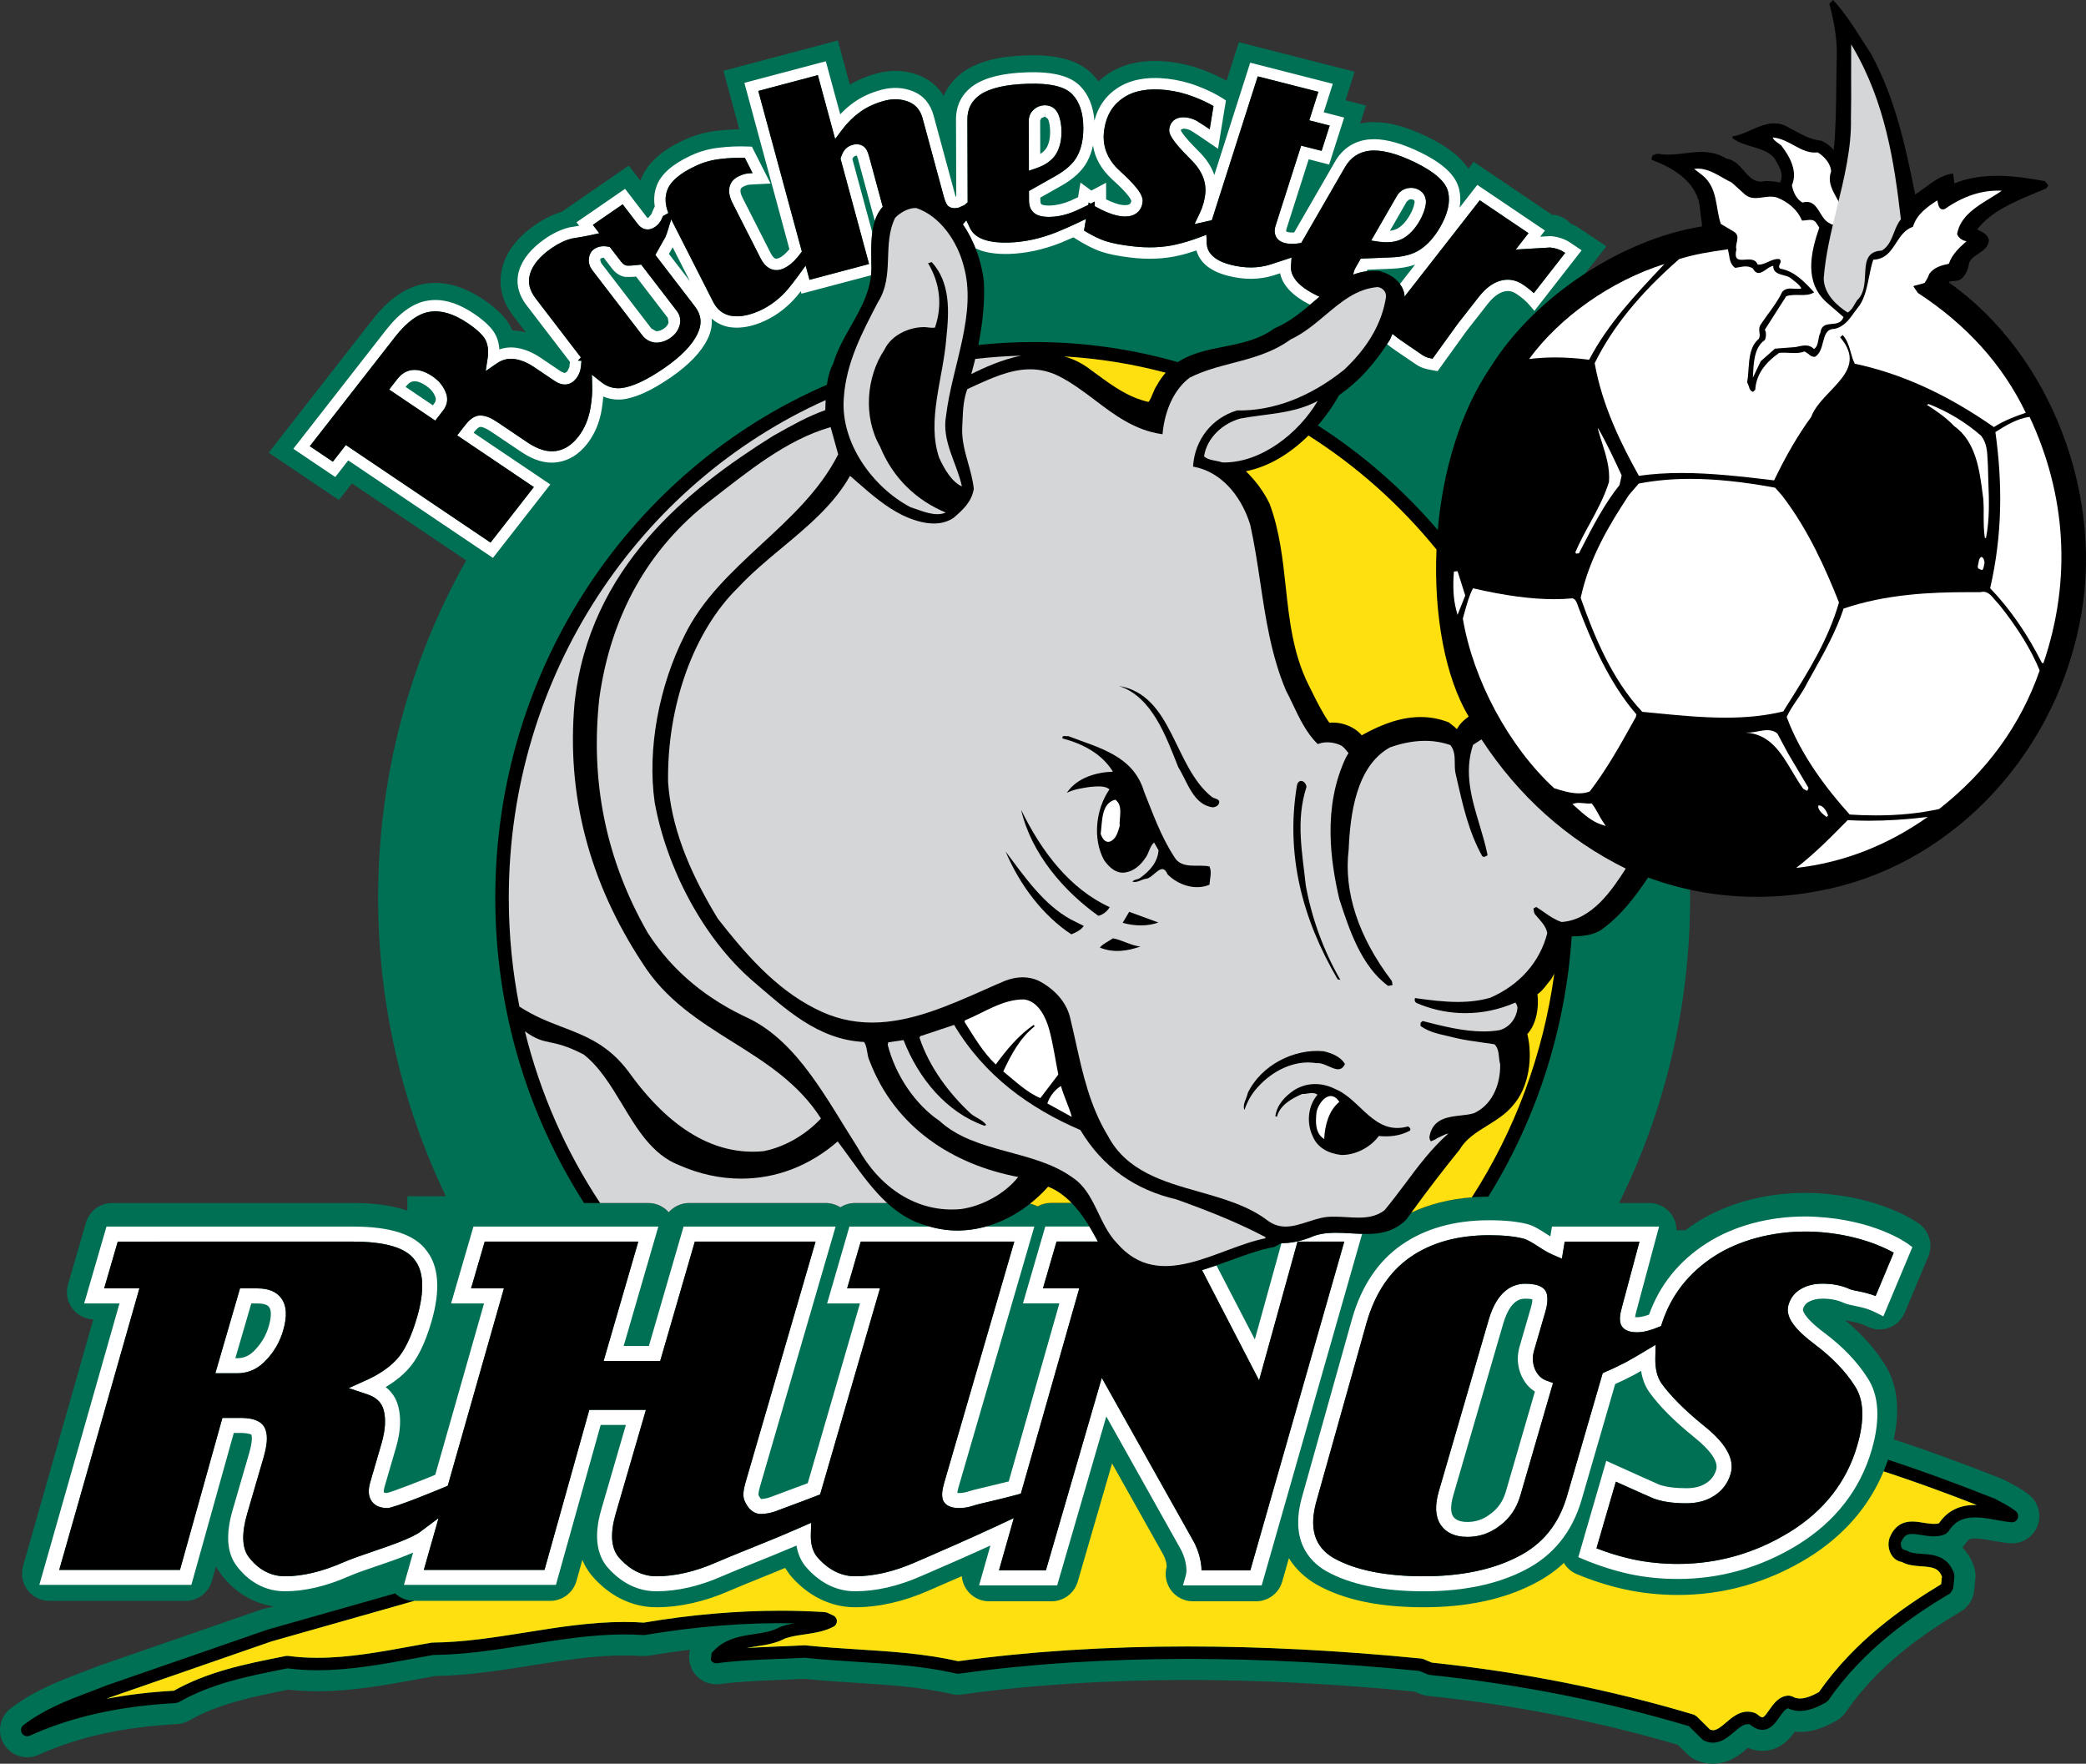<?xml version="1.0" encoding="utf-8"?>
<!-- Generator: Adobe Illustrator 15.0.0, SVG Export Plug-In . SVG Version: 6.00 Build 0)  -->
<!DOCTYPE svg PUBLIC "-//W3C//DTD SVG 1.1//EN" "http://www.w3.org/Graphics/SVG/1.1/DTD/svg11.dtd">
<svg version="1.1" id="Layer_1" xmlns="http://www.w3.org/2000/svg" xmlns:xlink="http://www.w3.org/1999/xlink" x="0px" y="0px"
	 width="591.395px" height="500px" viewBox="0 0 591.395 500" enable-background="new 0 0 591.395 500" xml:space="preserve">
<rect x="0" y="0" width="591.395" height="500" fill="#333333" stroke="none"/>
<path fill="#007054" d="M574.819,423.437c-1.596-1.218-3.181-2.062-4.48-2.753l-1.494-0.815l-1.106-0.553
	c-11.315-4.48-21.427-8.175-30.856-11.258c1.896-8.622,1.005-15.831-2.626-21.396c-2.78-4.399-6.514-8.561-11.162-12.406
	l1.771,0.374c1.535,0.317,2.877,0.581,4.467,1.411c1.923,0.981,4.164,1.133,6.182,0.373c2.026-0.719,3.651-2.281,4.481-4.26
	l6.701-15.974c1.376-3.305,0.297-7.136-2.606-9.251c-1.079-0.79-11.119-7.718-29.113-8.659c-1.086-0.042-2.179-0.083-3.265-0.083
	c-11.41,0-22.377,3.014-30.862,8.464c-1.06,0.681-2.08,1.386-3.061,2.117H475.3c-0.004-1.675-0.544-3.327-1.581-4.689
	c-1.466-1.909-3.733-3.029-6.133-3.029h-8.568c12.872-26.001,20.137-55.41,20.137-86.536c0-48.979-17.996-93.711-47.533-127.586
	h7.911c4.266,0,7.737-3.461,7.737-7.724V80.266l8.139-10.434l-7.551-5.069c-0.809-0.542-1.674-1.006-2.595-1.391
	c-1.326-1.46-3.198-2.408-5.296-2.525l-22.163-14.955l-1.494,1.918c-2.254-3.35-6.057-6.31-11.52-8.979
	c-5.822-2.831-10.815-4.211-15.242-4.211c-0.746,0-1.492,0.041-2.267,0.121l-1.673,0.28l1.646-5.103l-5.802-1.487l2.593-8.094
	l-32.819-8.377l-3.484,10.94c-1.937-1.089-4.094-2.095-6.452-2.981c-3.063-1.189-6.314-1.988-9.646-2.378
	c-7.04-0.823-12.945,0.338-17.578,3.44c-0.955,0.636-1.825,1.324-2.642,2.088c-0.485-0.677-1.017-1.314-1.598-1.901
	c-3.768-3.983-9.909-5.767-18.753-5.477c-7.71,0.241-13.446,1.666-17.609,4.432c-2.75,1.871-4.751,4.256-5.944,7.053
	c-1.59-2.607-3.9-4.56-6.818-5.757c-3.751-1.514-7.845-1.742-12.022-0.629c-2.869,0.757-5.473,1.85-7.741,3.222l-3.406-12.548
	l-32.438,8.617l4.498,16.582c-2.081,0.024-4.187,0.146-6.217,0.391c-3.378,0.377-6.614,1.29-9.601,2.7
	c-6.432,3.008-10.384,6.676-12.081,11.151l-0.128,0.338l-3.31-4.305L159.252,60.04c-2.506,0.75-4.979,1.96-7.372,3.603
	c-4.903,3.378-8.046,7.315-9.342,11.714c-1.014,3.405-1.317,8.643,2.98,14.217l3.579,4.661c-0.782-0.214-1.573-0.355-2.351-0.459
	l-1.501-0.114l-0.072-0.169c-1.265-2.974-3.845-5.702-8.122-8.589c-5.629-3.79-11.196-5.296-16.414-4.484
	c-5.283,0.778-10.338,4.187-15.02,10.182l-29.444,37.736l19.918,13.426l3.675-4.717l32.397,21.826
	c-15.87,28.152-24.966,60.824-24.966,95.641c0,30.362,6.922,59.088,19.211,84.614h-10.92v4.086
	c-4.158-1.446-9.271-2.164-15.403-2.164H31.794c-3.444,0-6.466,2.268-7.431,5.574l-5.09,17.509
	c-0.681,2.351-0.221,4.869,1.238,6.805c1.418,1.88,3.589,3.028,5.933,3.098L6.539,443.974c-0.664,2.337-0.19,4.841,1.269,6.791
	c1.459,1.937,3.745,3.07,6.162,3.07h38.669c3.468,0,6.514-2.309,7.434-5.656l1.154-4.122c0.398,0.733,0.83,1.438,1.324,2.102
	c3.807,5.121,9.182,8.388,15.075,9.25l-3.001,0.736l-0.695,0.193l-45.695,15.85l-0.353,0.11c-1.521,0.623-3.067,1.203-4.616,1.784
	c-6.68,2.56-13.588,5.173-20.216,10.221c-3.132,2.379-3.973,6.749-1.957,10.11c2.013,3.374,6.241,4.688,9.831,3.07
	c11.195-5.063,24.04-7.897,39.271-8.713c1.203-0.055,2.378-0.416,3.43-1.01c8.412-4.799,17.975-6.721,28.124-8.754
	c2.635,0.305,5.404,0.457,8.263,0.457c9.765,0,19.297-1.756,28.532-3.43c1.622-0.305,3.218-0.595,4.826-0.886
	c9.433-0.151,18.553-1.604,27.384-3.015c9.042-1.438,17.589-2.821,26.236-2.821c1.735,0,3.447,0.055,5.096,0.166l1.829-0.083
	c3.928-0.665,7.845-1.232,11.732-1.702c-0.53,1.909-0.318,3.983,0.674,5.809c1.535,2.793,4.644,4.342,7.804,3.927
	c5.408-0.732,10.939-0.939,16.796-1.175c2.32-0.096,4.679-0.18,7.081-0.304c4.982,0.512,9.899,0.829,14.644,1.12
	c9.453,0.608,18.387,1.163,27.197,3.195c0.913,0.222,1.871,0.263,2.811,0.124c19.649-2.738,41.19-4.121,64.017-4.121
	c20.344,0,41.967,1.092,64.269,3.277l1.625,0.664c0.685,0.277,1.404,0.457,2.129,0.553c24.48,2.545,48.351,7.219,70.977,13.886
	l2.767,2.724c0.664,0.65,1.424,1.162,2.253,1.549c1.591,0.719,3.251,1.08,4.931,1.08h0.006c4.668-0.014,7.801-2.683,9.889-4.467
	l0.056-0.027c1.313,0.567,2.668,0.857,4.065,0.857c4.835,0,7.662-3.292,9.211-5.422l1.467,0.068c4.039,0,7.496-1.617,10.346-3.208
	c1.022-0.581,1.908-1.397,2.585-2.351c9.39-13.609,21.811-22.102,32.708-28.629c2.089-1.258,3.471-3.416,3.728-5.836l0.354-3.457
	c0.11-1.108-0.015-2.241-0.366-3.292c-0.817-2.393-1.979-4.177-3.314-5.519l1.108-1.397c0.518-0.829,0.801-1.175,2.496-1.175
	c1.445,0,3.25,0.332,5.124,0.678c1.48,0.249,2.987,0.525,4.537,0.664l0.857,0.041c4.239-0.027,7.676-3.471,7.676-7.717
	C578.152,427.156,576.824,424.833,574.819,423.437z"/>
<path fill="#FFFFFF" d="M393.146,68.68c1.741,0,3.277-0.362,4.632-1.085c1.798-1.02,3.361-2.69,4.688-4.979
	c0.926-1.625,1.501-3.136,1.729-4.571c0.311-1.943-0.471-3.52-2.144-4.329c-1.058-0.515-2.269-0.594-3.417-0.249
	c-1.106,0.335-1.978,1.014-2.6,2.061l-7.302,12.668l2.366,0.35C391.804,68.628,392.495,68.68,393.146,68.68z M398.822,57.143
	l0.741-0.588l0.511-0.075l0.567,0.128c0.276,0.142,0.483,0.238,0.38,0.926c-0.173,1.034-0.622,2.216-1.349,3.485
	c-1.023,1.771-2.199,3.05-3.458,3.759c-0.622,0.333-1.34,0.547-2.157,0.64L398.822,57.143z"/>
<path fill="#FFFFFF" d="M374.087,84.111c-0.244-0.111-0.493-0.218-0.732-0.335c-5.11-2.493-7.58-5.303-7.358-8.363l0.167-2.399
	l-2.283,0.756c-1.148,0.384-2.378,0.785-3.706,1.21c-3.437,1.086-7.219,1.121-11.272,0.086c-6.617-1.701-6.763-5.147-6.791-6.275
	l-0.097-2.23l-2.074,0.778c-2.254,0.836-4.425,1.504-6.458,1.963c-3.749,0.872-7.953,1.055-12.517,0.508
	c-3.215-0.367-5.809-0.885-7.703-1.514c-1.66-0.56-3.652-1.535-5.933-2.938l0.553-3.285l-2.788,1.324
	c-1.722,0.813-3.603,1.636-5.567,2.435c-4.563,1.815-9.079,2.791-13.442,2.924c-5.933,0.184-9.691-1.161-11.061-4.042l-1.068-2.261
	l-0.979,1.158c1.453,2.094,2.639,4.41,3.582,6.792c2.429,1.171,5.636,1.708,9.626,1.582c4.727-0.148,9.616-1.217,14.532-3.15
	c1.258-0.518,2.462-1.033,3.623-1.552l0.36,0.236c2.918,1.859,5.394,3.115,7.538,3.831c2.129,0.723,4.868,1.258,8.352,1.677
	c4.923,0.581,9.508,0.376,13.623-0.581c1.604-0.366,3.277-0.864,4.993-1.445c0.761,2.755,3.056,5.688,8.907,7.18
	c4.632,1.19,9.017,1.148,13.034-0.134l1.777-0.574c0.681,3.403,3.533,6.405,8.475,8.923c0.447-0.377,0.89-0.756,1.331-1.132
	C373.185,84.875,373.636,84.492,374.087,84.111z"/>
<path fill="#FFFFFF" d="M122.564,106.662c-3.966-2.676-7.485-2.33-9.937,0.806l-2.299,2.97l13.069,8.807l2.168-2.797
	c1.338-1.697,1.573-3.602,0.688-5.473C125.545,109.29,124.307,107.837,122.564,106.662z M123.038,114.473l-0.332,0.425l-7.72-5.21
	l0.194-0.235c0.961-1.231,1.826-1.366,2.386-1.366c0.891,0,1.959,0.411,3.194,1.238c1.238,0.837,2.067,1.784,2.562,2.953
	C123.698,113.106,123.619,113.735,123.038,114.473z"/>
<path fill="#FFFFFF" d="M180.869,75.108c-1.217,0.162-2.292,0.228-3.222,0.183c-0.537-0.097-1.089-0.495-1.643-1.218l-3.129-4.062
	l-0.622-0.114c-1.466-0.249-2.749-0.014-3.79,0.708c-0.649,0.432-1.424,1.293-1.527,2.945c-0.053,1.097,0.266,2.103,0.961,3.015
	L182.124,95.1c0.898,1.176,2.178,1.874,3.682,2.029l0.211,0.007c1.394,0,2.755-0.453,4.035-1.338
	c1.276-0.885,2.12-1.988,2.544-3.305c0.516-1.56,0.26-3.068-0.722-4.34l-10.093-13.151L180.869,75.108z M189.543,91.5
	c-0.214,0.639-0.653,1.189-1.324,1.653c-0.709,0.494-1.432,0.747-2.175,0.757l-1.373-0.782l-14.21-18.521l-0.308-0.878l0.121-0.453
	l0.858-0.249l2.316,3.011c1.103,1.435,2.4,2.272,3.845,2.461l0.135,0.007c0.872,0.042,1.833,0.008,2.918-0.089l8.982,11.704
	L189.543,91.5z"/>
<path fill="#FFFFFF" d="M247.019,74.445l-0.006-1.446c-0.021-2.243-0.041-4.727,0.281-7.11L241.66,45.1l0.339-0.639l0.612-0.305
	l0.272-0.048l0.025,0.006l0.332,0.906l4.769,17.606c0.486-1.485,1.201-2.852,2.25-3.998l-3.911-14.435
	c-0.37-1.404-0.913-2.302-1.663-2.776c-0.533-0.384-1.581-0.716-2.904-0.37c-0.864,0.235-1.566,0.622-2.116,1.204
	c-0.491,0.525-0.871,1.247-1.22,2.24l-0.156,0.473l8.094,29.881l-16.887,4.484l-1.093-4.024l-1.974,2.714
	c-1.12,1.521-2.061,2.762-2.974,3.852c-2.243,2.655-4.872,4.695-7.817,6.088c-2.431,1.127-4.688,1.708-6.749,1.708l-1.615-0.121
	c-2.303-0.454-3.987-1.757-5.121-4.021l-11.866-23.345l-1.175,3.793l-0.48,1.255l-2.842,5.034l11.16,14.536
	c1.927,2.5,2.161,5.021,0.764,7.911c-1.549,3.167-4.67,6.372-9.283,9.56c-5.083,3.513-9.277,5.446-12.413,5.763
	c-2.067,0.17-3.872-0.376-5.521-1.669l-2.691-2.133l0.084,3.426c0.041,1.795-0.122,3.748-0.46,5.823
	c-0.519,3.198-1.684,6.006-3.485,8.326c-1.853,2.372-3.935,3.703-6.366,4.059c-2.406,0.346-5.096-0.459-8.021-2.43l-8.406-5.664
	c-1.842-1.261-3.384-1.898-4.625-1.96c-1.542-0.181-3.084,0.691-4.602,2.655l-2.313,2.959l21.73,14.656l-12.277,15.736
	l-41.021-27.661l-3.682,4.73l-6.531-4.395l24.14-30.938c3.358-4.308,6.677-6.714,9.899-7.167c3.174-0.508,6.763,0.56,10.681,3.201
	c3.554,2.386,4.799,4.063,5.218,5.069c0.608,1.397,0.764,2.973,0.48,4.858l-0.56,3.675l3.066-2.108
	c1.615-1.114,3.23-1.539,4.973-1.317c1.854,0.231,3.758,1.012,5.664,2.292l5.871,3.952c0.978,0.667,1.947,0.999,2.867,0.999
	c0.864,0,2.126-0.297,3.229-1.729c0.533-0.67,0.917-1.435,1.176-2.413c0.155-0.737,0.256-1.58,0.304-2.586l-1.002-0.041l0.84-0.913
	l-12.765-16.655c-1.822-2.352-2.358-4.647-1.649-7.026c0.757-2.577,2.845-5.062,6.196-7.358c1.86-1.286,3.745-2.185,5.608-2.655
	c2.462-0.401,4.218-0.719,5.366-0.969l2.458-0.539l-1.815-2.378l8.45-5.819l4.319,5.629c0.954,1.224,2.019,1.493,2.738,1.493
	c0.702,0,1.425-0.242,2.141-0.729c0.83-0.573,1.466-1.331,1.939-2.371l0.263-0.682l1.548-0.872c-0.939-2.427-1.04-4.602-0.252-6.61
	c0.913-2.417,3.597-4.689,7.967-6.729c2.202-1.054,4.588-1.722,7.094-1.995c2.286-0.277,4.602-0.37,6.874-0.329l2.195,4.342
	l-1.373,0.097c-0.765,0.087-1.594,0.335-2.521,0.789c-1.276,0.595-2.119,1.479-2.514,2.617c-0.491,1.418-0.242,3.074,0.771,5.073
	l7.924,15.59c1.394,2.756,3.205,3.336,4.48,3.336c0.702,0,1.418-0.177,2.147-0.515c1.279-0.602,2.549-1.622,3.792-3.102l1.276-1.628
	l-12.357-45.547l16.883-4.484l4.907,18.114l1.981-2.648c1.511-2.009,3.222-3.696,5.114-5.042c1.898-1.387,4.214-2.444,6.884-3.163
	c2.469-0.654,4.792-0.54,6.925,0.325c1.988,0.819,3.278,2.364,3.907,4.737l5.992,22.107c0.304,1.075,0.595,1.819,0.94,2.344
	c0.349,0.48,1.359,1.299,3.322,0.778l1.615-0.736l0.885-0.757l-0.073-23.487c-0.007-3.054,1.21-5.383,3.71-7.081
	c2.77-1.843,7.257-2.863,13.349-3.046c6.32-0.218,10.601,0.785,12.662,2.973c2.087,2.133,3.14,5.352,3.146,9.553
	c0.007,3.188-0.573,5.885-1.756,8.042c-1.1,2.039-3.181,3.931-6.203,5.615l-7.454,4.214l0.013,2.811
	c0.014,2.006,0.926,3.06,1.673,3.582c0.954,0.688,2.344,1.007,4.467,0.944c2.219-0.066,4.557-0.609,6.943-1.643
	c0.94-0.411,1.937-0.878,2.98-1.39l0.747-0.373l0.118-0.688l0.546,0.353l0.831-0.426l0.338-0.175v1.324l1.833,0.972
	c2.219,1.075,4.059,1.69,5.621,1.877l1.135,0.069c2.752,0,4.55-1.425,4.951-3.914c0.236-1.452-0.359-3.564-6.445-9.031
	c-3.706-3.375-5.131-7.306-4.363-12.001c0.643-3.886,2.413-6.756,5.428-8.751c3.001-2.012,7.108-2.735,12.185-2.154
	c2.654,0.319,5.241,0.951,7.675,1.899c2.123,0.798,4.011,1.684,5.642,2.641l-1.078,6.583c-1.397-0.94-2.406-1.604-3.07-2.002
	c-1.038-0.736-2.254-1.189-3.624-1.359l-0.801-0.044c-2.158,0-3.637,1.199-3.956,3.194c-0.235,1.431,0.664,3.35,5.878,8.554
	c3.484,3.351,4.854,6.825,4.232,10.628c-0.153,1.021-0.347,1.843-0.574,2.438l-0.062,0.183c-0.111,0.536-0.429,1.31-0.899,2.299
	l-1.424,2.991l4.908-1.106l13.016-40.779l17.184,4.381l-2.58,8.086l5.795,1.48l-2.296,7.167l-5.794-1.473l-7.241,22.654
	c-0.394,1.251-0.339,2.328,0.159,3.226c0.463,0.844,1.287,1.431,2.42,1.715c0.997,0.256,2.034,0.332,3.472,0.169l1.217-0.191
	l12.378-21.44c1.604-2.769,3.886-4.307,6.95-4.681c3.368-0.384,7.724,0.75,13.021,3.326c5.525,2.7,8.644,5.504,9.293,8.343
	c0.67,2.853-0.083,6.217-2.254,9.954c-1.646,2.863-3.568,5.013-5.726,6.418c-2.02,1.337-4.799,2.074-8.271,2.188l-8.519,0.347
	l-1.412,2.445c-0.453,0.777-0.647,1.474-0.702,2.085c1.188-0.447,2.433-0.768,3.749-0.94l0.259-0.44l6.742-0.277
	c2.552-0.089,4.813-0.487,6.764-1.165l-4.301,5.503c0.563,0.786,0.992,1.654,1.237,2.619c0.049,0.317,0.063,0.625,0.082,0.933
	l21.321-27.303l13.816,9.318l-3.617,4.647l9.765-0.574c1.535,0.162,2.835,0.581,3.858,1.279l0.387,0.256l-8.892,11.399
	c-0.899-0.854-1.937-1.67-3.098-2.441c-2.033-1.372-4.288-1.722-6.548-1.027c-2.144,0.664-4.101,2.174-6.003,4.603l-5.926,7.583
	l-7.136,9.871c-1.937-0.367-2.241-0.581-4.094-1.874c-0.458-0.315-0.996-0.695-1.66-1.141l-0.72-0.481
	c-1.487-0.999-3.396-2.283-4.884-3.547c-0.255,0.548-0.496,1.093-0.702,1.643c-0.278,0.441-0.56,0.852-0.839,1.276
	c1.435,1.158,3.081,2.261,4.642,3.304l0.698,0.467c0.65,0.445,1.183,0.812,1.626,1.117c2.392,1.673,2.891,1.963,6.375,2.586
	l0.997,0.177l8.271-11.476l5.892-7.524c1.452-1.867,2.946-3.043,4.425-3.495c1.334-0.418,2.544-0.235,3.79,0.608
	c1.563,1.034,2.821,2.137,3.775,3.271l1.287,1.539l13.395-17.181l-3.257-2.195c-1.494-1.006-3.333-1.623-5.463-1.825l-0.125-0.007
	l-2.918,0.176l1.369-1.756l-19.183-12.938l-5.02,6.438c0.304-1.798,0.263-3.533-0.125-5.163c-0.871-3.886-4.467-7.315-11.009-10.507
	c-5.076-2.473-9.501-3.724-13.125-3.724l-1.687,0.09c-4.093,0.498-7.246,2.607-9.363,6.258l-11.59,20.092
	c-0.698,0.049-1.342,0.007-1.895-0.135l-0.401-0.155l0.103-0.674l6.314-19.777l5.794,1.486l4.259-13.318l-5.795-1.488l2.573-8.08
	l-23.415-5.985L344.27,49.608c-0.831-2.42-2.372-4.729-4.619-6.908c-4.108-4.107-4.813-5.512-4.938-5.871l0.747-0.363l0.428,0.027
	c0.857,0.107,1.563,0.363,2.171,0.809l0.11,0.063c0.886,0.546,2.587,1.681,5.063,3.378l2.089,1.438l2.241-13.708l-0.893-0.581
	c-2.012-1.283-4.405-2.452-7.129-3.482c-2.676-1.037-5.525-1.729-8.45-2.078c-5.863-0.67-10.684,0.228-14.355,2.673
	c-3.292,2.185-5.456,5.293-6.459,9.238c-0.332-4.107-1.66-7.385-3.962-9.757c-2.753-2.911-7.697-4.211-15.11-3.979
	c-6.773,0.211-11.679,1.4-15.022,3.613c-3.406,2.313-5.148,5.602-5.148,9.75l0.079,21.838l-0.106,0.021l-0.049,0.021l-0.27-0.858
	l-5.999-22.108c-0.906-3.36-2.853-5.677-5.806-6.887c-2.783-1.12-5.815-1.276-8.965-0.449c-3.068,0.823-5.736,2.061-7.932,3.648
	c-1.345,0.958-2.604,2.061-3.772,3.315l-4.087-15.04l-23.089,6.124l12.765,47.133l-0.242,0.296c-0.906,1.069-1.805,1.813-2.67,2.224
	l-0.771,0.211c-0.677,0-1.245-0.862-1.614-1.57l-7.925-15.6c-0.771-1.5-0.705-2.251-0.595-2.555
	c0.039-0.107,0.149-0.439,0.844-0.768c0.743-0.353,1.203-0.459,1.466-0.494c0.397-0.036,1.352-0.107,3.689-0.211l2.486-0.122
	l-5.291-10.452l-0.94-0.042c-2.756-0.121-5.56-0.014-8.33,0.319c-2.846,0.304-5.574,1.074-8.095,2.265
	c-5.231,2.451-8.374,5.234-9.615,8.499c-0.716,1.86-0.899,3.852-0.56,5.926l-0.17,0.318c-0.245,0.5-0.508,1.096-0.778,1.829
	l-0.792,0.961l-0.276,0.155l-0.235-0.231l-6.174-8.053l-13.765,9.488l0.75,0.986c-0.785,0.142-1.698,0.29-2.718,0.446l-0.148,0.027
	c-2.248,0.581-4.512,1.628-6.714,3.15c-3.974,2.741-6.473,5.795-7.455,9.101c-1.006,3.384-0.27,6.721,2.186,9.899l12.236,15.963
	l-0.176,1.522l-0.595,1.196l-0.688,0.473l-1.068-0.453l-5.864-3.958c-2.321-1.556-4.707-2.5-7.064-2.804
	c-1.559-0.191-3.087-0.028-4.553,0.484c-0.08-1.311-0.363-2.544-0.858-3.661c-0.871-2.047-2.952-4.167-6.372-6.474
	c-3.817-2.579-7.479-3.875-10.877-3.875c-0.716,0-1.432,0.058-2.088,0.166c-4.028,0.556-8.052,3.375-11.953,8.36l-26.264,33.656
	l11.887,8.012l3.675-4.716l41.021,27.643l16.268-20.825l-21.741-14.65l0.193-0.249c1.096-1.411,1.663-1.438,1.798-1.424
	c0.401,0.021,1.337,0.235,3.081,1.424l8.412,5.657c3.61,2.445,7.082,3.43,10.287,2.945c3.243-0.474,6.092-2.244,8.442-5.251
	c2.137-2.763,3.524-6.061,4.112-9.795c0.207-1.224,0.355-2.427,0.432-3.583c1.332,0.575,2.756,0.865,4.25,0.865l1.027-0.041
	c3.775-0.377,8.336-2.445,13.958-6.31c5.068-3.506,8.54-7.133,10.338-10.805c0.954-1.964,1.345-3.917,1.155-5.809
	c1.359,1.225,3.008,2.034,4.94,2.407c3.153,0.512,6.622-0.111,10.311-1.847c3.357-1.587,6.352-3.907,8.914-6.932l1.113-1.373
	l0.183,0.692l19.71-5.22C247.054,76.885,247.093,75.694,247.019,74.445z M189.645,71.985l1.061-1.884l4.893,9.63L189.645,71.985z
	 M309.874,41.255c0.553,3.569,2.366,6.777,5.42,9.582c5.152,4.608,5.422,6.016,5.436,6.103c-0.111,0.664-0.318,1.216-1.77,1.216
	l-0.747-0.041c-1.19-0.142-2.738-0.681-4.55-1.56l-0.069-0.041l-0.014-4.708l-2.365,1.269l-1.812,0.948l-0.954-0.699l-2.13-1.58
	l-0.684,4.163c-0.741,0.363-1.459,0.688-2.124,0.986c-1.984,0.847-3.927,1.306-5.752,1.372l-0.388,0.007
	c-1.535,0-2.005-0.291-2.102-0.345c-0.076-0.072-0.318-0.242-0.318-0.992l-0.014-0.913l5.809-3.278
	c3.568-1.992,6.071-4.315,7.455-6.891C308.955,44.478,309.5,42.938,309.874,41.255z"/>
<path fill="#FFFFFF" d="M299.321,43.789c1.086-1.714,1.631-3.903,1.618-6.479c0-1.818-0.284-3.412-0.824-4.764
	c-0.698-1.743-2.074-2.708-3.878-2.708l-0.139,0.007c-1.183,0.038-2.289,0.498-3.167,1.361c-0.85,0.819-1.279,1.874-1.265,3.036
	l0.035,14.162l2.129-0.737C296.348,46.805,298.173,45.519,299.321,43.789z M295.179,33.521l1.002-0.453l0.056-1.605v1.605
	l0.892,0.674c0.38,0.968,0.588,2.175,0.588,3.576c0.014,1.96-0.367,3.554-1.1,4.73c-0.401,0.587-0.975,1.134-1.701,1.586
	l-0.02-9.418L295.179,33.521z"/>
<path fill="#FFFFFF" d="M435.23,388.307c-0.759-1.756-0.864-3.554-0.297-5.489l3.215-11.051c0.505-1.715,0.65-3.195,0.471-4.494
	c-0.291-2.227-2.366-3.348-6.183-3.348c-3.375,0-7.904,1.756-10.359,10.138l-14.189,48.806c-1.133,3.914-0.975,7.053,0.491,9.308
	c1.529,2.336,4.108,3.526,7.649,3.526c3.367,0,6.452-1.065,9.134-3.14c2.835-2.087,4.785-4.938,5.843-8.519l9.287-31.976
	l-1.874-0.678C437.015,390.879,435.964,389.855,435.23,388.307z M426.918,422.855c-0.788,2.696-2.199,4.757-4.328,6.307
	c-1.978,1.548-4.136,2.308-6.562,2.308c-3.03,0-3.818-1.23-4.088-1.617c-0.725-1.148-0.712-3.154,0.042-5.809l14.189-48.794
	c2.075-7.08,5.235-7.08,6.265-7.08c1.065,0,1.674,0.097,1.992,0.194c0,0.608-0.125,1.355-0.379,2.227l-3.202,11.036
	c-0.858,2.919-0.692,5.726,0.512,8.437c0.92,1.95,2.185,3.444,3.796,4.44L426.918,422.855z"/>
<path fill="#FFFFFF" d="M514.672,344.95c-0.969-0.057-1.958-0.084-2.946-0.084c-10.374,0-20.255,2.697-27.868,7.58
	c-7.842,5.02-13.333,11.825-16.334,20.233l-0.318,0.111c-1.217,0.429-2.247,0.636-3.07,0.636l-0.581-0.013
	c0.042-0.374,0.167-0.954,0.401-1.826l6.396-23.857h-30.364l-0.456,2.78l-1.204-0.76c-1.694-1.092-3.443-2.227-5.263-2.711
	c-2.876-0.747-6.438-1.106-10.87-1.106c-9.854,0-18.228,2.365-24.888,7.013c-6.569,4.591-11.258,11.547-13.913,20.676
	l-14.176,50.452c-3.582,12.295,1.688,18.395,6.791,21.34c6.749,3.79,16.057,5.713,27.64,5.713c11.251,0,20.87-2.02,28.56-5.976
	c8.056-4.079,13.491-10.773,16.161-19.888l9.542-32.889c1.688-0.746,3.43-1.604,5.27-2.558c0.664-0.374,1.369-0.761,2.082-1.175
	c0.353,2.296,1.113,4.287,2.288,5.974c2.863,3.997,7.027,8.188,12.759,12.821c4.674,3.721,6.894,6.983,6.244,9.211
	c-0.47,1.632-1.397,2.876-2.834,3.803c-1.494,0.982-3.333,1.453-5.643,1.453c-3.194,0-5.808-0.36-7.662-1.01
	c-1.189-0.54-4.828-2.116-12.793-5.739l-2.24-1.023l-7.925,27.315l1.743,0.732c4.232,1.757,8.52,3.113,12.779,4.053
	c4.328,0.927,8.948,1.397,13.733,1.397c12.061,0,23.484-3.264,33.968-9.681c10.622-6.597,17.675-15.628,20.953-26.9
	c2.482-8.533,2.089-15.379-1.121-20.316c-2.932-4.647-7.109-9.002-12.392-12.945c-6.411-4.827-5.988-6.625-5.976-6.639
	c0.277-0.954,0.774-1.604,1.584-2.061c1.073-0.608,2.4-0.926,3.963-0.926c2.261,0,4.28,0.4,6.017,1.189
	c0.995,0.443,2.087,0.65,3.25,0.885c1.702,0.333,3.644,0.748,5.933,1.909l2.047,1.037l8.229-19.625l-1.362-0.996
	C540.423,352.279,531.351,345.807,514.672,344.95z M531.752,367.409c-1.916-0.747-3.568-1.078-4.965-1.369
	c-0.969-0.193-1.813-0.345-2.366-0.581c-2.241-1.037-4.854-1.549-7.73-1.549c-2.31,0-4.343,0.484-6.044,1.466
	c-1.784,0.981-3,2.531-3.609,4.578c-0.913,3.181,1.41,6.652,7.538,11.229c4.854,3.651,8.686,7.621,11.34,11.839
	c2.531,3.872,2.746,9.543,0.609,16.832c-2.959,10.206-9.391,18.435-19.079,24.438c-9.785,6.029-20.476,9.072-31.734,9.072
	c-4.481,0-8.795-0.442-12.833-1.314c-3.417-0.747-6.86-1.783-10.27-3.111l5.498-18.892c6.445,2.919,9.55,4.274,10.746,4.786
	c2.463,0.898,5.491,1.34,9.225,1.34c3.133,0,5.808-0.733,7.966-2.171c2.282-1.465,3.831-3.554,4.612-6.182
	c1.196-4.163-1.321-8.658-7.69-13.705c-5.311-4.315-9.342-8.34-11.942-11.964c-1.204-1.742-1.784-4.122-1.729-7.067l0.076-3.858
	l-3.297,1.992c-1.826,1.091-3.444,2.032-4.91,2.849c-2.033,1.051-3.997,2.005-5.872,2.793l-0.912,0.415l-10.11,34.796
	c-2.337,8.05-6.922,13.706-14.003,17.274c-7.095,3.651-16.043,5.518-26.616,5.518c-10.85,0-19.445-1.743-25.538-5.159
	c-5.524-3.208-7.095-8.574-4.799-16.458l14.176-50.453c2.378-8.173,6.5-14.328,12.261-18.353c5.932-4.148,13.477-6.265,22.446-6.265
	c4.004,0,7.295,0.332,9.792,0.996c1.162,0.305,2.558,1.218,4.039,2.144c1.349,0.885,2.752,1.798,4.281,2.434l2.503,1.08l0.789-4.84
	H464.8l-4.938,18.449c-0.636,2.227-0.76,3.734-0.387,4.882l0.055,0.152c0.608,1.481,2.164,2.227,4.605,2.227
	c1.314,0,2.781-0.291,4.454-0.871l1.432-0.54l0.912-0.374l0.304-0.954c2.6-7.883,7.62-14.259,14.923-18.92
	c6.832-4.398,16.146-6.901,25.565-6.901c0.913,0,1.826,0.014,2.737,0.056c11.715,0.623,19.418,4.246,22.419,5.933L531.752,367.409z"
	/>
<path fill="#FFFFFF" d="M378.776,349.485c-3.057,0-5.304,0.401-7.316,1.329c-2.849,1.078-5.478,1.618-8.063,1.618h-0.094
	l-7.547,27.287l-10.888-21.004c-1.36,0.473-2.726,0.932-4.093,1.351l16.183,31.256l10.899-39.347h13.262l-26.644,93.203h-13.843
	c0.013-0.886-0.097-1.799-0.291-2.767c-0.387-2.061-1.147-4.093-2.247-5.947l-25.73-45.848l-15.844,54.561h-13.3l4.204-14.813
	l-4.218,1.978c-8.385,3.901-15.507,6.999-21.236,9.488l-2.635,1.134c-5.884,2.573-11.579,3.9-16.925,3.9
	c-5.068,0-8.709-3.056-10.804-5.546c-1.238-1.59-1.806-3.637-1.729-6.25l0.093-3.375l-3.081,1.356
	c-4.979,2.199-10.224,4.329-14.843,6.181c-3.368,1.37-6.556,2.642-9.056,3.734c-5.884,2.573-11.562,3.9-16.917,3.9
	c-5.076,0-8.717-3.056-10.798-5.546c-2.068-2.642-2.3-6.735-0.724-12.156l8.569-29.473h-16.05l-12.699,45.363h-34.213l4.177-14.674
	l-5.063,3.79c-2.544,1.908-8.391,3.9-13.553,5.67c-3.167,1.092-6.161,2.102-8.506,3.125c-5.871,2.573-11.399,3.9-16.44,3.9
	c-5.404,0-8.769-3.457-10.29-5.504c-1.885-2.545-2.02-6.639-0.419-12.198l4.667-16.002c1.01-3.513,1.197-5.974,0.571-7.759
	c-1.047-3.43-5.705-3.43-7.243-3.43h-5.007l-12.029,43.082H16.794l22.723-79.801h-9.986l3.852-13.262h66.703
	c9.122,0,14.992,1.728,17.499,5.213c2.593,3.333,2.804,8.81,0.653,16.223c-1.631,5.602-3.585,9.64-5.822,12.019
	c-2.13,2.268-5.014,4.246-8.575,5.836l-4.979,2.24l5.176,1.73c2.662,0.885,4.163,2.323,4.75,4.55
	c0.653,2.531,0.456,5.656-0.595,9.308l-3.25,11.174c-0.657,2.268-0.488,4.094,0.497,5.394c0.92,1.231,2.407,1.854,4.42,1.854
	c1.825,0,15.216-5.491,16.202-5.96l0.885-0.388l15.916-55.929h-9.311l3.869-13.262h43.541l-9.836,33.842h16.04l9.819-33.842h34.23
	l-19.86,68.292c-0.639,2.199-0.75,3.708-0.384,4.868l0.066,0.181c1.421,3.374,3.496,3.873,4.608,3.873
	c1.291,0,2.663-0.236,4.063-0.707l0.135-0.055c0.384-0.165,1.784-0.677,3.555-1.327c2.635-0.969,5.905-2.199,8.139-3.07l0.968-0.374
	l16.973-58.419h-9.311l3.859-13.262h43.534l-19.846,68.279c-0.653,2.212-0.782,3.721-0.405,4.881l0.07,0.208
	c0.639,1.438,2.174,2.171,4.591,2.171c1.308,0,2.69-0.249,4.204-0.747c0.454-0.18,2.912-0.761,4.872-1.217
	c2.528-0.608,5.411-1.3,7.237-1.813l1.138-0.332l16.555-58.17h-10.297l3.858-13.277h11.718c-0.758-1.434-1.559-2.867-2.412-4.26
	h-12.501l-6.334,21.798h10.325l-14.356,50.465c-1.694,0.429-3.904,0.954-5.916,1.438c-3.51,0.83-4.893,1.176-5.366,1.355
	c-0.961,0.332-1.877,0.498-2.725,0.498l-0.574-0.027c0.048-0.374,0.149-0.941,0.394-1.771l21.448-73.743h-13.75
	c-2.651,0.737-5.356,1.121-8.058,1.121c-2.64,0-5.255-0.389-7.804-1.121h-22.816l-6.321,21.796h9.311l-14.801,50.951
	c-2.123,0.802-4.88,1.825-7.082,2.642c-1.749,0.636-3.149,1.161-3.629,1.355c-0.899,0.304-1.75,0.456-2.535,0.484
	c-0.1-0.097-0.391-0.388-0.722-1.12c-0.008-0.181-0.024-0.831,0.415-2.366l21.45-73.743h-43.102l-9.836,33.856h-7.15l9.833-33.856
	h-52.42l-6.345,21.796h9.346l-13.831,48.572c-3.547,1.507-12.149,4.827-13.671,5.158c-0.647,0-0.857-0.165-0.865-0.125
	c-0.02-0.041-0.169-0.469,0.177-1.659l3.257-11.188c1.269-4.385,1.479-8.271,0.623-11.548c-0.582-2.282-1.785-4.107-3.583-5.504
	c2.414-1.425,4.499-3.058,6.189-4.883c2.742-2.891,4.958-7.371,6.818-13.719c2.552-8.838,2.082-15.559-1.331-19.97
	c-3.364-4.676-10.211-6.93-20.919-6.93H30.192l-6.331,21.796h10.013l-22.723,79.787h43.102l12.029-43.082h1.777
	c2.5,0,3.16,0.512,3.174,0.443l0.049,0.111c0.114,0.317,0.397,1.589-0.644,5.186l-4.654,16.016
	c-2.04,6.97-1.684,12.184,1.079,15.918c2.002,2.683,6.441,7.22,13.709,7.22c5.636,0,11.738-1.439,18.148-4.261
	c2.179-0.94,5.083-1.95,8.184-2.987c3.492-1.188,7.06-2.42,10.013-3.721l-2.6,9.156h43.088l12.689-45.349h7.147l-6.98,24.023
	c-1.978,6.803-1.49,12.156,1.494,16.014c2.738,3.237,7.399,7.124,14.117,7.124c5.95,0,12.222-1.439,18.626-4.261
	c2.448-1.065,5.601-2.337,8.934-3.692c3.797-1.522,8.008-3.223,12.181-5.007c0.353,2.212,1.169,4.149,2.486,5.835
	c2.738,3.237,7.413,7.124,14.11,7.124c5.944,0,12.209-1.439,18.633-4.261l2.618-1.133c4.774-2.062,10.493-4.551,17.128-7.58
	l-3.212,11.3h22.139l13.927-47.894l20.752,37.023c0.872,1.48,1.466,3.016,1.771,4.633c0.277,1.383,0.277,2.531,0,3.499l-0.789,2.739
	h22.323l28.471-99.661c-1.046-0.03-2.096-0.078-3.12-0.138C381.64,349.569,380.187,349.485,378.776,349.485z"/>
<path fill="#FFFFFF" d="M73.024,365.252h-4.979l-6.994,24.065h6.223c3.194,0,5.985-1.314,8.263-3.832
	c2.23-2.351,3.825-5.145,4.738-8.284c1.196-4.094,1.005-7.095-0.575-9.211C78.349,366.179,76.098,365.252,73.024,365.252z
	 M76.188,376.012c-0.725,2.475-1.987,4.688-3.786,6.569c-1.487,1.674-3.167,2.462-5.127,2.462h-0.553l4.519-15.518h1.785
	c1.141,0,2.635,0.167,3.264,1.023C76.99,371.475,76.949,373.412,76.188,376.012z"/>
<path d="M571.333,428.29c-1.244-0.968-2.523-1.673-3.789-2.338l-1.757-0.954l-0.249-0.125c-11.107-4.403-21.03-8.029-30.267-11.056
	c-0.381,1.125-0.81,2.222-1.261,3.304c8.149,2.667,16.833,5.805,26.411,9.536c-4.716-0.125-8.285,1.577-10.711,5.172
	c-1.058,0.346-2.635,0.138-4.294-0.125c-1.064-0.193-2.171-0.359-3.278-0.359c-3.043,0-5.145,1.465-6.444,4.633
	c-0.568,1.715-0.291,3.665,0.719,5.075c0.706,0.983,1.68,1.605,2.725,1.744c1.77,0.968,3.789,1.12,5.586,1.244
	c3.126,0.207,4.841,0.443,5.824,2.905l-0.229,2.171c-10.877,6.583-24.431,15.96-34.645,30.579c-1.709,0.941-3.617,1.813-5.359,1.813
	c-0.795,0-1.507-0.167-2.157-0.568l-0.913-0.249c-2.808,0-4.385,2.255-5.65,4.053c-0.616,0.899-1.459,2.115-1.958,2.115
	c-0.117,0-0.553-0.068-1.438-0.857l-0.54-0.332c-0.72-0.276-1.459-0.43-2.185-0.43c-2.518,0-4.426,1.633-6.113,3.07
	c-1.327,1.121-2.566,2.2-3.741,2.2l-0.781-0.153l-3.887-3.831l-0.72-0.428c-23.664-7.095-48.654-12.075-74.303-14.757l-2.455-1.023
	l-0.483-0.125c-23.007-2.282-45.321-3.431-66.33-3.431c-23.138,0-45.004,1.412-65.009,4.178c-9.447-2.144-18.665-2.725-28.408-3.347
	c-4.851-0.318-9.857-0.622-14.871-1.147l-0.284-0.015c-2.563,0.139-5.069,0.235-7.548,0.332c-3.022,0.139-5.947,0.236-8.845,0.429
	c0.83-0.165,1.702-0.29,2.601-0.442c2.766-0.415,5.629-0.844,8.277-2.255c1.697-0.593,3.561-0.87,5.515-1.148
	c2.769-0.414,5.622-0.829,8.243-2.212c0.594-0.318,0.946-0.94,0.926-1.604c-0.014-0.678-0.408-1.272-1.02-1.549l-1.704-0.789
	l-0.623-0.166c-4.107-0.262-8.343-0.401-12.606-0.401c-12.526,0-25.576,1.134-38.776,3.374c-1.798-0.125-3.668-0.18-5.542-0.18
	c-9.412,0-18.729,1.479-27.737,2.933c-8.696,1.383-17.668,2.821-26.62,2.904l-0.291,0.028c-1.826,0.319-3.668,0.65-5.521,0.982
	c-8.811,1.618-17.924,3.305-26.817,3.305c-2.946,0-5.649-0.166-8.291-0.54h-0.595l-1.068,0.221
	c-10.369,2.062-21.074,4.205-30.776,9.655c-6.749,0.373-13.073,1.133-19.041,2.281l1.109-0.443l45.605-15.808l40.534-11.506h-0.153
	c-1.987,0-3.878-0.775-5.3-2.12l-36.146,10.266l-45.779,15.862c-1.566,0.637-3.15,1.231-4.723,1.826
	c-6.279,2.379-12.783,4.855-18.723,9.377c-0.715,0.553-0.906,1.535-0.452,2.309c0.473,0.774,1.438,1.065,2.251,0.692
	c11.891-5.366,25.437-8.395,41.418-9.239l0.778-0.234c9.297-5.311,19.396-7.33,30.08-9.459l0.782-0.152
	c2.71,0.359,5.493,0.539,8.488,0.539c9.221,0,18.498-1.701,27.454-3.347c1.797-0.332,3.585-0.664,5.355-0.982
	c9.156-0.083,18.231-1.536,26.989-2.933c8.883-1.41,18.06-2.891,27.188-2.891c1.867,0,3.723,0.056,5.501,0.181l0.425-0.028
	c14.48-2.447,28.743-3.582,42.379-3.306c-1.352,0.236-2.712,0.526-4.035,1.01l-0.257,0.11c-2.122,1.189-4.608,1.563-7.229,1.95
	c-4.048,0.609-8.623,1.314-12.029,5.38l-0.201,1.963c0.356,0.65,1.068,1.01,1.777,0.9c5.694-0.761,11.365-0.982,17.357-1.217
	c2.441-0.097,4.934-0.194,7.465-0.333c5.034,0.526,10.034,0.845,14.881,1.163c9.709,0.608,18.878,1.188,28.155,3.332l0.64,0.028
	c19.93-2.78,41.747-4.19,64.843-4.19c20.814,0,42.915,1.133,65.728,3.402l2.441,0.996l0.491,0.137
	c25.365,2.628,50.072,7.525,73.48,14.522l3.831,3.775l0.504,0.346c0.816,0.36,1.653,0.567,2.483,0.567
	c2.469,0,4.364-1.619,6.023-3.043c1.576-1.341,2.988-2.544,4.482-2.129c1.202,1.023,2.364,1.522,3.511,1.522
	c2.338,0,3.673-1.922,4.862-3.611c0.919-1.327,1.639-2.281,2.406-2.49c1.044,0.499,2.191,0.761,3.409,0.761
	c2.669,0,5.256-1.258,7.427-2.462l0.601-0.539c10.096-14.605,23.768-23.899,34.548-30.358l0.856-1.313l0.354-3.471l-0.076-0.748
	c-1.757-5.145-5.969-5.436-9.053-5.643c-1.674-0.125-3.235-0.207-4.37-0.927l-0.927-0.276l-0.386-0.306
	c-0.277-0.401-0.52-1.119-0.304-1.798c0.829-1.963,1.783-2.336,3.152-2.336c0.817,0,1.743,0.152,2.697,0.304
	c1.121,0.194,2.254,0.373,3.43,0.373c1.299,0,2.406-0.221,3.408-0.719l0.713-0.649c1.715-2.78,4.053-4.012,7.572-4.012
	c1.985,0,4.128,0.388,6.195,0.761c1.418,0.262,2.746,0.499,4.061,0.623l0.172,0.013h0.035c0.968,0,1.756-0.802,1.756-1.756
	C572.177,429.162,571.839,428.609,571.333,428.29z"/>
<path fill="#FEE011" d="M512.625,441.623c-11.39,6.998-23.803,10.538-36.914,10.538c-5.117,0-10.137-0.525-14.895-1.548
	c-4.522-0.969-9.127-2.434-13.733-4.329c-1.604-0.65-2.877-1.798-3.7-3.195c-2.524,2.337-5.4,4.343-8.665,5.975
	c-8.457,4.357-18.934,6.583-31.07,6.583c-12.744,0-22.695-2.116-30.385-6.431c-2.514-1.458-5.611-3.833-7.852-7.475l-1.892,6.618
	c-0.94,3.319-3.983,5.601-7.433,5.601h-17.876c-2.434,0-4.729-1.147-6.196-3.098c-1.438-1.936-1.909-4.453-1.238-6.776l-0.111-0.83
	l-0.021-0.153c-0.179-0.927-0.532-1.854-1.085-2.793l-14.28-25.434l-9.736,33.51c-0.967,3.292-3.99,5.573-7.426,5.573h-17.731
	c-2.423,0-4.702-1.134-6.161-3.07c-0.898-1.203-1.431-2.6-1.539-4.051c-2.364,1.023-4.557,1.978-6.576,2.848l-2.838,1.245
	c-7.088,3.112-14.128,4.716-20.87,4.716c-6.904,0-13.439-3.236-18.398-9.1l-0.204-0.277l-1.21-1.77
	c-2.344,0.982-4.647,1.909-6.812,2.78c-3.323,1.341-6.466,2.613-8.844,3.651c-7.088,3.112-14.114,4.716-20.87,4.716
	c-6.926,0-13.454-3.236-18.401-9.113l-0.194-0.249c-0.975-1.245-1.77-2.615-2.372-4.066l-1.663,5.96
	c-0.934,3.347-3.973,5.656-7.451,5.656h-38.502l-40.534,11.506l-45.605,15.808l-1.109,0.443c5.968-1.148,12.292-1.908,19.041-2.281
	c9.702-5.45,20.407-7.593,30.776-9.655l1.068-0.221h0.595c2.642,0.374,5.345,0.54,8.291,0.54c8.893,0,18.007-1.687,26.817-3.305
	c1.853-0.332,3.695-0.663,5.521-0.982l0.291-0.028c8.951-0.083,17.924-1.521,26.62-2.904c9.007-1.453,18.325-2.933,27.737-2.933
	c1.874,0,3.745,0.055,5.542,0.18c13.201-2.24,26.25-3.374,38.776-3.374c4.263,0,8.499,0.139,12.606,0.401l0.623,0.166l1.704,0.789
	c0.612,0.276,1.006,0.871,1.02,1.549c0.02,0.664-0.332,1.286-0.926,1.604c-2.621,1.383-5.474,1.798-8.243,2.212
	c-1.954,0.278-3.817,0.555-5.515,1.148c-2.648,1.411-5.512,1.84-8.277,2.255c-0.899,0.152-1.771,0.277-2.601,0.442
	c2.898-0.193,5.823-0.29,8.845-0.429c2.479-0.096,4.985-0.193,7.548-0.332l0.284,0.015c5.013,0.525,10.02,0.829,14.871,1.147
	c9.743,0.623,18.961,1.204,28.408,3.347c20.005-2.766,41.871-4.178,65.009-4.178c21.008,0,43.323,1.148,66.33,3.431l0.483,0.125
	l2.455,1.023c25.648,2.683,50.639,7.662,74.303,14.757l0.72,0.428l3.887,3.831l0.781,0.153c1.175,0,2.414-1.079,3.741-2.2
	c1.687-1.438,3.596-3.07,6.113-3.07c0.725,0,1.465,0.154,2.185,0.43l0.54,0.332c0.885,0.79,1.32,0.857,1.438,0.857
	c0.499,0,1.342-1.216,1.958-2.115c1.265-1.798,2.842-4.053,5.65-4.053l0.913,0.249c0.649,0.401,1.362,0.568,2.157,0.568
	c1.743,0,3.65-0.872,5.359-1.813c10.213-14.618,23.767-23.995,34.645-30.579l0.229-2.171c-0.983-2.461-2.697-2.698-5.824-2.905
	c-1.797-0.125-3.816-0.276-5.586-1.244c-1.045-0.138-2.02-0.761-2.725-1.744c-1.009-1.41-1.287-3.36-0.719-5.075
	c1.3-3.168,3.401-4.633,6.444-4.633c1.106,0,2.213,0.166,3.278,0.359c1.66,0.262,3.236,0.471,4.294,0.125
	c2.426-3.596,5.995-5.297,10.711-5.172c-9.577-3.731-18.262-6.869-26.411-9.536C529.823,427.168,522.655,435.401,512.625,441.623z"
	/>
<path d="M511.726,349.14c-9.419,0-18.733,2.503-25.565,6.901c-7.303,4.661-12.323,11.037-14.923,18.92l-0.304,0.954l-0.912,0.374
	l-1.432,0.54c-1.673,0.581-3.139,0.871-4.454,0.871c-2.441,0-3.997-0.746-4.605-2.227l-0.055-0.152
	c-0.373-1.147-0.249-2.655,0.387-4.882l4.938-18.449h-21.201l-0.789,4.84l-2.503-1.08c-1.529-0.636-2.932-1.549-4.281-2.434
	c-1.48-0.926-2.877-1.839-4.039-2.144c-2.496-0.664-5.788-0.996-9.792-0.996c-8.969,0-16.514,2.116-22.446,6.265
	c-5.761,4.025-9.883,10.18-12.261,18.353l-14.176,50.453c-2.296,7.883-0.726,13.249,4.799,16.458
	c6.092,3.416,14.688,5.159,25.538,5.159c10.573,0,19.521-1.867,26.616-5.518c7.081-3.568,11.666-9.224,14.003-17.274l10.11-34.796
	l0.912-0.415c1.875-0.789,3.838-1.743,5.872-2.793c1.466-0.816,3.084-1.757,4.91-2.849l3.297-1.992l-0.076,3.858
	c-0.055,2.946,0.525,5.326,1.729,7.067c2.6,3.625,6.631,7.649,11.942,11.964c6.369,5.047,8.886,9.542,7.69,13.705
	c-0.781,2.627-2.33,4.716-4.612,6.182c-2.158,1.438-4.833,2.171-7.966,2.171c-3.734,0-6.762-0.442-9.225-1.34
	c-1.196-0.512-4.301-1.867-10.746-4.786l-5.498,18.892c3.409,1.328,6.853,2.365,10.27,3.111c4.039,0.872,8.352,1.314,12.833,1.314
	c11.258,0,21.949-3.042,31.734-9.072c9.688-6.003,16.119-14.232,19.079-24.438c2.137-7.289,1.922-12.96-0.609-16.832
	c-2.654-4.218-6.486-8.188-11.34-11.839c-6.128-4.577-8.451-8.049-7.538-11.229c0.609-2.047,1.826-3.597,3.609-4.578
	c1.702-0.982,3.734-1.466,6.044-1.466c2.876,0,5.49,0.512,7.73,1.549c0.553,0.235,1.397,0.388,2.366,0.581
	c1.396,0.291,3.049,0.623,4.965,1.369l5.13-12.281c-3.001-1.687-10.704-5.31-22.419-5.933
	C513.552,349.154,512.639,349.14,511.726,349.14z M431.006,424.044c-1.058,3.581-3.008,6.432-5.843,8.519
	c-2.683,2.074-5.768,3.14-9.134,3.14c-3.542,0-6.12-1.19-7.649-3.526c-1.465-2.255-1.624-5.394-0.491-9.308l14.189-48.806
	c2.455-8.382,6.984-10.138,10.359-10.138c3.817,0,5.892,1.121,6.183,3.348c0.179,1.299,0.035,2.779-0.471,4.494l-3.215,11.051
	c-0.567,1.935-0.462,3.733,0.297,5.489c0.734,1.549,1.785,2.572,3.189,3.084l1.874,0.678L431.006,424.044z"/>
<path d="M552.469,80.045c0.332-0.283,0.782-0.335,1.452-0.376c0.712-0.042,1.507-0.09,2.234-0.688
	c1.134-1.096,1.791-2.469,2.032-4.149c0.326-1.338,1.459-2.089,2.663-2.881c1.369-0.912,2.793-1.849,3.015-3.733l0.007-0.09
	l-0.02-0.101c-0.347-1.5-1.46-2.046-2.428-2.513l-0.872-0.48c3.934-5.114,10.503-7.832,16.306-10.255
	c1.12-0.46,2.206-0.913,3.284-1.379l0.582-0.823l-0.968-1.204l-0.125-0.041c-4.018-0.736-8.782-1.494-13.463-1.494
	c-4.572,0-8.527,0.709-12.095,2.151l-0.346-2.818l-0.546,0.093c-2.774,0.467-5.207,2.272-7.573,4.014
	c-0.913,0.675-1.785,1.324-2.642,1.871c-2.669-13.242-5.491-26.931-12.522-39.896c-0.837-1.251-1.626-2.507-2.414-3.752
	c-2.538-3.973-4.924-7.738-7.966-11.081L519.692,0l-1.058,1.061l0.062,0.291c1.41,5.255,2.067,9.674,2.067,13.923
	c-0.09,2.952-0.117,5.954-0.159,8.858c-0.06,6.023-0.122,12.163-0.718,18.369c-0.981-1.122-2.189-2.006-3.541-2.63
	c-3.416-0.245-6.23-2.195-9.1-3.637c-5.837-3.627-10.664,1.59-16.002,2.42l-0.097,0.453c3.374,2.77,8.976,2.289,11.888,5.708
	c1.233,2.16,2.891,4.476,1.602,6.94c-1.201-0.279-2.451-0.426-3.719-0.426l-0.477,0.021l-1.217,0.142
	c-2.123,0-3.431-1.486-4.806-3.067c-1.335-1.535-2.719-3.115-4.931-3.461c-2.158-1.29-4.44-1.898-7.164-1.898
	c-1.591,0-3.174,0.204-4.703,0.391c-2.46,0.318-5.061,0.578-7.363,0.156l-0.437-0.021l-1.272,0.429l-0.338,0.898v0.37l0.338,0.128
	c5.961,2.216,13.139,6.472,13.457,14.317l0.234,1.757c0.146,0.913,0.278,1.833,0.291,2.69
	c-23.026,3.704-47.645,20.089-59.982,39.959c-8.706,12.778-13.473,29.539-14.927,46.112c-9.858-11.494-21.313-21.495-34.004-29.633
	c2.418-2.799,4.456-5.76,6.044-8.599c5.436-3.787,10.013-8.751,14.412-15.731c0.206-0.55,0.446-1.095,0.702-1.643
	c1.489,1.264,3.397,2.548,4.884,3.547l0.72,0.481c0.664,0.446,1.202,0.826,1.66,1.141c1.854,1.293,2.157,1.507,4.094,1.874
	l7.136-9.871l5.926-7.583c1.902-2.428,3.859-3.939,6.003-4.603c2.261-0.695,4.515-0.345,6.548,1.027
	c1.161,0.771,2.199,1.587,3.098,2.441l8.892-11.399l-0.387-0.256c-1.023-0.698-2.323-1.117-3.858-1.279l-9.765,0.574l3.617-4.647
	l-13.816-9.318L398.206,84.08c-0.019-0.308-0.033-0.616-0.082-0.933c-0.789-3.094-3.264-5.324-7.094-6.317
	c-2.731-0.232-5.137,0.185-7.355,1.018c0.054-0.611,0.249-1.308,0.702-2.085l1.412-2.445l8.519-0.347
	c3.472-0.114,6.25-0.85,8.271-2.188c2.158-1.405,4.08-3.555,5.726-6.418c2.171-3.737,2.924-7.102,2.254-9.954
	c-0.649-2.838-3.768-5.643-9.293-8.343c-5.297-2.576-9.653-3.71-13.021-3.326c-3.064,0.374-5.346,1.912-6.95,4.681l-12.378,21.44
	l-1.217,0.191c-1.438,0.163-2.475,0.086-3.472-0.169c-1.133-0.284-1.957-0.872-2.42-1.715c-0.498-0.898-0.553-1.975-0.159-3.226
	l7.241-22.654l5.794,1.473l2.296-7.167l-5.795-1.48l2.58-8.086l-17.184-4.381l-13.016,40.779l-4.908,1.106l1.424-2.991
	c0.47-0.989,0.788-1.763,0.899-2.299l0.062-0.183c0.228-0.595,0.421-1.417,0.574-2.438c0.623-3.803-0.748-7.278-4.232-10.628
	c-5.214-5.204-6.113-7.123-5.878-8.554c0.319-1.996,1.798-3.194,3.956-3.194l0.801,0.044c1.37,0.169,2.586,0.623,3.624,1.359
	c0.664,0.398,1.673,1.062,3.07,2.002l1.078-6.583c-1.631-0.958-3.519-1.843-5.642-2.641c-2.434-0.948-5.021-1.58-7.675-1.899
	c-5.077-0.58-9.184,0.142-12.185,2.154c-3.015,1.995-4.786,4.865-5.428,8.751c-0.769,4.695,0.657,8.626,4.363,12.001
	c6.086,5.466,6.681,7.579,6.445,9.031c-0.401,2.489-2.199,3.914-4.951,3.914l-1.135-0.069c-1.562-0.187-3.402-0.803-5.621-1.877
	l-1.833-0.972v-1.324l-0.338,0.175l-0.831,0.426l-0.546-0.353l-0.118,0.688l-0.747,0.373c-1.044,0.512-2.04,0.979-2.98,1.39
	c-2.386,1.034-4.724,1.577-6.943,1.643c-2.124,0.063-3.513-0.256-4.467-0.944c-0.747-0.522-1.66-1.576-1.673-3.582l-0.013-2.811
	l7.454-4.214c3.022-1.685,5.103-3.576,6.203-5.615c1.183-2.158,1.763-4.855,1.756-8.042c-0.006-4.201-1.058-7.42-3.146-9.553
	c-2.062-2.188-6.342-3.192-12.662-2.973c-6.092,0.183-10.58,1.203-13.349,3.046c-2.5,1.698-3.717,4.027-3.71,7.081l0.073,23.487
	l-0.885,0.757l-1.615,0.736c-1.963,0.521-2.973-0.297-3.322-0.778c-0.346-0.525-0.637-1.27-0.94-2.344l-5.992-22.107
	c-0.629-2.373-1.919-3.918-3.907-4.737c-2.134-0.865-4.457-0.979-6.925-0.325c-2.669,0.719-4.985,1.776-6.884,3.163
	c-1.892,1.345-3.603,3.032-5.114,5.042l-1.981,2.648l-4.907-18.114l-16.883,4.484l12.357,45.547l-1.276,1.628
	c-1.244,1.479-2.513,2.5-3.792,3.102c-0.729,0.338-1.446,0.515-2.147,0.515c-1.275,0-3.087-0.581-4.48-3.336l-7.924-15.59
	c-1.014-1.999-1.262-3.655-0.771-5.073c0.395-1.138,1.238-2.022,2.514-2.617c0.926-0.453,1.756-0.702,2.521-0.789l1.373-0.097
	l-2.195-4.342c-2.272-0.041-4.588,0.052-6.874,0.329c-2.506,0.272-4.893,0.94-7.094,1.995c-4.371,2.04-7.054,4.312-7.967,6.729
	c-0.788,2.009-0.687,4.183,0.252,6.61l-1.548,0.872l-0.263,0.682c-0.474,1.04-1.11,1.798-1.939,2.371
	c-0.716,0.488-1.438,0.729-2.141,0.729c-0.719,0-1.784-0.27-2.738-1.493l-4.319-5.629l-8.45,5.819l1.815,2.378l-2.458,0.539
	c-1.148,0.25-2.904,0.568-5.366,0.969c-1.864,0.471-3.748,1.37-5.608,2.655c-3.351,2.296-5.439,4.781-6.196,7.358
	c-0.709,2.379-0.173,4.674,1.649,7.026l12.765,16.655l-0.84,0.913l1.002,0.041c-0.048,1.006-0.149,1.85-0.304,2.586
	c-0.259,0.979-0.643,1.743-1.176,2.413c-1.103,1.432-2.365,1.729-3.229,1.729c-0.92,0-1.889-0.332-2.867-0.999l-5.871-3.952
	c-1.905-1.28-3.81-2.061-5.664-2.292c-1.743-0.221-3.357,0.203-4.973,1.317l-3.066,2.108l0.56-3.675
	c0.283-1.885,0.127-3.461-0.48-4.858c-0.418-1.006-1.664-2.683-5.218-5.069c-3.917-2.641-7.506-3.709-10.681-3.201
	c-3.223,0.453-6.542,2.859-9.899,7.167l-24.14,30.938l6.531,4.395l3.682-4.73l41.021,27.661l12.277-15.736l-21.73-14.656
	l2.313-2.959c1.518-1.964,3.06-2.836,4.602-2.655c1.242,0.062,2.783,0.699,4.625,1.96l8.406,5.664
	c2.926,1.971,5.615,2.776,8.021,2.43c2.431-0.356,4.513-1.687,6.366-4.059c1.801-2.32,2.967-5.127,3.485-8.326
	c0.338-2.075,0.501-4.028,0.46-5.823l-0.084-3.426l2.691,2.133c1.649,1.293,3.454,1.839,5.521,1.669
	c3.136-0.317,7.33-2.25,12.413-5.763c4.613-3.188,7.734-6.393,9.283-9.56c1.397-2.89,1.163-5.411-0.764-7.911l-11.16-14.536
	l2.842-5.034l0.48-1.255l1.175-3.793l11.866,23.345c1.134,2.265,2.818,3.568,5.121,4.021l1.615,0.121
	c2.061,0,4.318-0.581,6.749-1.708c2.945-1.393,5.574-3.433,7.817-6.088c0.913-1.089,1.854-2.33,2.974-3.852l1.974-2.714l1.093,4.024
	l16.887-4.484l-8.094-29.881l0.156-0.473c0.349-0.993,0.729-1.715,1.22-2.24c0.55-0.582,1.252-0.969,2.116-1.204
	c1.324-0.346,2.372-0.014,2.904,0.37c0.75,0.474,1.293,1.372,1.663,2.776l3.911,14.435c-3.348,3.653-3.292,9.565-3.247,14.37
	l0.006,1.446c0.419,7.05-2.604,12.367-5.798,18.006c-1.898,3.333-3.865,6.804-4.985,10.556c-0.995,1.897-1.522,3.978-1.817,6.083
	c-55.156,23.793-94.009,80.013-94.009,145.423c0,31.939,9.268,61.682,25.163,86.536h18.215c2.237,0,4.339,0.968,5.799,2.614
	c1.438-1.604,3.526-2.614,5.808-2.614h38.655c1.508,0,2.96,0.443,4.184,1.217c1.217-0.76,2.662-1.217,4.176-1.217h9.105
	c3.242,2.968,6.927,5.32,11.401,6.486c2.77,0.872,5.629,1.314,8.513,1.314c7.203,0,14.429-2.726,20.602-7.611
	c0.741,0.161,1.455,0.417,2.118,0.778c1.12-0.623,2.42-0.996,3.782-0.996h5.863c2.988,3.064,5.374,7.011,7.459,10.954h-11.718
	l-3.858,13.277h10.297l-16.555,58.17l-1.138,0.332c-1.826,0.512-4.709,1.204-7.237,1.813c-1.96,0.456-4.418,1.037-4.872,1.217
	c-1.514,0.498-2.896,0.747-4.204,0.747c-2.417,0-3.952-0.733-4.591-2.171l-0.07-0.208c-0.377-1.161-0.249-2.669,0.405-4.881
	l19.846-68.279h-43.534l-3.859,13.262h9.311l-16.973,58.419l-0.968,0.374c-2.234,0.872-5.504,2.102-8.139,3.07
	c-1.771,0.65-3.171,1.163-3.555,1.327l-0.135,0.055c-1.4,0.47-2.772,0.707-4.063,0.707c-1.113,0-3.188-0.499-4.608-3.873
	l-0.066-0.181c-0.366-1.161-0.255-2.669,0.384-4.868l19.86-68.292h-34.23l-9.819,33.842h-16.04l9.836-33.842h-43.541l-3.869,13.262
	h9.311l-15.916,55.929l-0.885,0.388c-0.985,0.47-14.376,5.96-16.202,5.96c-2.013,0-3.5-0.623-4.42-1.854
	c-0.985-1.3-1.154-3.126-0.497-5.394l3.25-11.174c1.051-3.652,1.248-6.777,0.595-9.308c-0.587-2.227-2.088-3.665-4.75-4.55
	l-5.176-1.73l4.979-2.24c3.561-1.591,6.444-3.568,8.575-5.836c2.236-2.379,4.19-6.417,5.822-12.019
	c2.151-7.413,1.94-12.889-0.653-16.223c-2.506-3.485-8.377-5.213-17.499-5.213H33.384l-3.852,13.262h9.986l-22.723,79.801h34.229
	l12.029-43.082h5.007c1.539,0,6.196,0,7.243,3.43c0.626,1.785,0.439,4.246-0.571,7.759l-4.667,16.002
	c-1.601,5.559-1.466,9.653,0.419,12.198c1.521,2.047,4.885,5.504,10.29,5.504c5.041,0,10.57-1.327,16.44-3.9
	c2.345-1.023,5.338-2.034,8.506-3.125c5.162-1.77,11.009-3.762,13.553-5.67l5.063-3.79l-4.177,14.674h34.213l12.699-45.363h16.05
	l-8.569,29.473c-1.576,5.42-1.344,9.514,0.724,12.156c2.081,2.49,5.722,5.546,10.798,5.546c5.356,0,11.033-1.327,16.917-3.9
	c2.5-1.093,5.688-2.365,9.056-3.734c4.619-1.853,9.864-3.982,14.843-6.181l3.081-1.356l-0.093,3.375
	c-0.077,2.613,0.491,4.66,1.729,6.25c2.095,2.49,5.736,5.546,10.804,5.546c5.346,0,11.041-1.327,16.925-3.9l2.635-1.134
	c5.729-2.489,12.851-5.587,21.236-9.488l4.218-1.978l-4.204,14.813h13.3l15.844-54.561l25.73,45.848
	c1.1,1.854,1.86,3.886,2.247,5.947c0.194,0.967,0.304,1.88,0.291,2.767h13.843l26.644-93.203h-13.262l-10.899,39.347l-16.183-31.256
	c2.592-0.796,5.18-1.725,7.733-2.641c4.475-1.632,8.693-3.168,12.787-3.928l1.928-1.065h0.174c2.585,0,5.214-0.54,8.063-1.618
	c2.012-0.928,4.259-1.329,7.316-1.329c1.411,0,2.864,0.084,4.273,0.166c1.417,0.083,2.891,0.167,4.322,0.167
	c3.554,0,7.675-0.47,11.286-4.025c0.483-0.674,0.977-1.342,1.464-2.014c6.325-2.988,13.634-4.507,21.828-4.537
	c13.401-21.592,21.833-46.763,23.639-73.785c2.715-0.045,5.49-0.179,8.092-1.663c5.89-4.09,10.091-9.872,13.575-15.028
	c9.849,3.648,20.248,5.485,30.932,5.485c5.794,0,11.596-0.566,17.239-1.646c36.367-6.559,66.122-36.801,74.033-75.274
	C597.106,141.317,581.555,100.493,552.469,80.045z M396.036,55.528c0.622-1.047,1.494-1.726,2.6-2.061
	c1.148-0.345,2.358-0.266,3.417,0.249c1.673,0.809,2.455,2.386,2.144,4.329c-0.228,1.435-0.802,2.946-1.729,4.571
	c-1.327,2.289-2.891,3.959-4.688,4.979c-1.355,0.723-2.891,1.085-4.632,1.085c-0.652,0-1.342-0.052-2.047-0.134l-2.366-0.35
	L396.036,55.528z M125.565,116.446l-2.168,2.797l-13.069-8.807l2.299-2.97c2.452-3.136,5.971-3.482,9.937-0.806
	c1.743,1.175,2.981,2.628,3.689,4.312C127.139,112.844,126.903,114.749,125.565,116.446z M191.875,88.153
	c0.982,1.272,1.238,2.78,0.722,4.34c-0.425,1.317-1.269,2.42-2.544,3.305c-1.28,0.885-2.642,1.338-4.035,1.338l-0.211-0.007
	c-1.504-0.155-2.783-0.854-3.682-2.029l-14.228-18.533c-0.695-0.913-1.014-1.918-0.961-3.015c0.104-1.652,0.878-2.513,1.527-2.945
	c1.042-0.723,2.324-0.958,3.79-0.708l0.622,0.114l3.129,4.062c0.553,0.723,1.106,1.121,1.643,1.218
	c0.93,0.045,2.005-0.021,3.222-0.183l0.913-0.107L191.875,88.153z M80.275,377.202c-0.913,3.139-2.508,5.933-4.738,8.284
	c-2.278,2.517-5.069,3.832-8.263,3.832h-6.223l6.994-24.065h4.979c3.074,0,5.324,0.927,6.676,2.739
	C81.281,370.106,81.471,373.108,80.275,377.202z M292.932,31.207c0.878-0.864,1.984-1.324,3.167-1.361l0.139-0.007
	c1.804,0,3.18,0.964,3.878,2.708c0.54,1.352,0.824,2.946,0.824,4.764c0.013,2.576-0.532,4.765-1.618,6.479
	c-1.148,1.729-2.974,3.016-5.491,3.879l-2.129,0.737l-0.035-14.162C291.652,33.081,292.082,32.026,292.932,31.207z M361.398,93.039
	l-0.118,0.062c-4.266,3.175-9.39,4.202-14.355,5.19c-4.513,0.893-9.115,1.811-12.994,4.367c-12.975-3.707-26.634-5.698-40.737-5.698
	c-5.346,0-10.627,0.287-15.833,0.842c1.329-6.582,1.868-12.658,1.56-18.133c-0.6-5.3-2.61-11.254-5.943-16.057l0.979-1.158
	l1.068,2.261c1.37,2.88,5.128,4.225,11.061,4.042c4.363-0.134,8.879-1.109,13.442-2.924c1.965-0.799,3.845-1.621,5.567-2.435
	l2.788-1.324l-0.553,3.285c2.281,1.403,4.273,2.378,5.933,2.938c1.894,0.629,4.487,1.147,7.703,1.514
	c4.564,0.546,8.768,0.363,12.517-0.508c2.033-0.459,4.204-1.127,6.458-1.963l2.074-0.778l0.097,2.23
	c0.027,1.127,0.173,4.574,6.791,6.275c4.053,1.035,7.835,1,11.272-0.086c1.328-0.426,2.558-0.826,3.706-1.21l2.283-0.756
	l-0.167,2.399c-0.221,3.06,2.248,5.871,7.358,8.363c0.239,0.118,0.488,0.224,0.732,0.335c-0.451,0.381-0.902,0.764-1.355,1.152
	C369.274,88.215,365.706,91.268,361.398,93.039z"/>
<path fill="#D4D6D7" d="M189.586,343.663c1.438-1.604,3.526-2.614,5.808-2.614h38.655c1.508,0,2.96,0.443,4.184,1.217
	c1.217-0.76,2.662-1.217,4.176-1.217h9.105c-3.944-3.613-7.23-8.143-10.457-12.598c-1.162-1.605-2.365-3.265-3.575-4.855
	c-7.932,6.888-17.371,10.539-27.35,10.539c-5.961,0-11.908-1.3-17.686-3.858c-7.465-2.918-11.842-10.179-16.053-17.205
	c-3.16-5.214-6.424-10.635-10.926-14.135c-4.803-2.475-7.431-3.014-9.547-3.443c-2.215-0.467-3.962-0.845-7.103-3.124
	c4.34,17.634,11.642,34.058,21.321,48.68h13.646C186.024,341.049,188.126,342.017,189.586,343.663z"/>
<path fill="#D4D6D7" d="M289.489,100.832c-4.385,0.112-8.721,0.429-13.005,0.925c-0.343,1.413-0.71,2.84-1.124,4.296
	C279.142,104.144,284.151,101.904,289.489,100.832z"/>
<path fill="#D4D6D7" d="M178.3,303.958c11.583,16.139,24.399,23.69,38.088,22.404c5.805-1.065,12.042-4.605,16.357-9.28
	c-6.337-9.971-15.811-15.932-24.991-21.672c-9.366-5.877-19.055-11.963-25.589-22.336c-15.14-22.975-21.62-47.796-19.269-73.783
	c4.142-38.445,32.189-60.615,56.16-75.641l0.723-0.411c4.574-2.577,9.312-5.253,14.204-6.967l0.021-0.785
	c0.018-0.671,0.039-1.362,0.066-2.058c-52.802,23.662-89.824,77.995-89.824,141.085c0,10.563,1.038,20.879,3.012,30.849
	c4.111,2.697,8.178,4.279,12.125,5.789C166.153,293.75,172.57,296.211,178.3,303.958z"/>
<path fill="#FEE011" d="M311.326,106.378c4.273,3.115,8.686,6.324,14.287,7.568c0.525-0.65,0.858-1.494,1.203-2.365
	c0.34-0.813,0.686-1.677,1.197-2.393c0.737-1.356,1.568-2.513,2.464-3.526c-9.276-2.477-18.901-4.045-28.779-4.623
	c2.758,0.771,5.318,2.06,7.637,3.893C309.999,105.4,310.662,105.89,311.326,106.378z"/>
<path fill="#FEE011" d="M439.712,277.665l-1.176,1.438c-0.74,0.969-1.508,1.978-2.656,2.767c0.463,3.651-0.262,8.437-2.876,11.285
	c1.57,6.223,0.622,15.13-4.232,20.399c-1.909,2.31-4.544,3.942-7.095,5.533c-3.126,1.936-6.072,3.761-7.828,6.776
	c-4.703,5.805-9.306,11.808-13.728,17.915c5.094-2.407,10.834-3.845,17.152-4.336c12.039-18.688,20.224-40.234,23.382-63.427
	c-0.296,0.511-0.588,1.017-0.86,1.525L439.712,277.665z"/>
<path fill="#FEE011" d="M292.031,341.239c0.741,0.161,1.455,0.417,2.118,0.778c1.12-0.623,2.42-0.996,3.782-0.996h5.863
	c-1.936-1.986-4.117-3.609-6.638-4.605C295.559,338.204,293.837,339.81,292.031,341.239z"/>
<path fill="#FEE011" d="M353.232,133.6c2.793,2.704,5.158,5.947,6.721,9.238c2.849,7.662,3.72,15.743,4.564,23.539
	c1.016,9.38,2.061,19.089,6.555,27.961l0.775,1.552c1.521,3.088,3.112,6.265,5.035,9.007c3.423-0.339,7.122,1.109,9.169,3.554
	c6.314-3.527,11.638-5.176,16.721-5.176c2.739,0,5.421,0.509,7.953,1.508l1.521,1.183l0.781,0.736l0.396-0.616
	c0.779-1.288,1.91-2.177,2.961-2.958c-6.612-10.938-9.943-28.722-9.13-47.338c-10.316-12.679-22.57-23.62-36.294-32.33
	C366.102,128.272,360.066,132.225,353.232,133.6z"/>
<path fill="#FFFFFF" d="M543.763,83.067l-0.076-0.072l-1.245-1.839l0.276-0.142l1.39-0.353l1.557-0.459l0.858-1.48l0.47-1.12
	c1.314-1.825,3.52-2.42,5.518-2.825c0.921-2.735,3.07-4.661,4.993-6.373c-0.954-0.194-2.061-0.681-2.628-1.964l-0.027-0.069
	l0.015-0.086c0.885-4.913,5.283-7.61,9.549-10.217c1.086-0.67,2.15-1.317,3.118-1.992c-5.435-0.29-10.856,1.452-16.168,5.179
	l-0.083,0.035l-0.47,0.069c-1.009,0-1.245-1.055-1.425-1.888l-0.166-0.66c-3.063,1.988-5.851,4.073-6.832,7.351l-0.042,0.121
	l-0.117,0.042c-2.253,0.823-3.479,2.71-4.661,4.539c-1.48,2.279-2.987,4.623-6.48,4.765c-0.498,1.401-0.815,3.033-1.168,4.751
	c-0.588,2.904-1.189,5.898-2.677,8.143c-0.498,0.619-0.961,1.248-1.452,1.922c-1.479,2.087-3.008,4.232-5.725,4.792
	c-2.255,0.021-2.697,1.763-3.237,3.782c-0.415,1.591-0.829,3.229-2.199,4.098l-0.124,0.044c-0.837,0.042-1.377-0.418-1.826-0.837
	l-1.078-0.695c-0.79,0.322-1.674,0.454-2.822,0.454l-1.563-0.048c-0.989-0.055-2.019-0.083-2.835,0.014
	c-4.314,3.074-6.473,6.373-6.749,10.366l-0.014,0.1l-0.622,0.581l-0.159-0.062c-0.712-0.321-0.872-0.944-1.03-1.532l-0.429-1.048
	l-0.048-0.093l0.014-0.111c0.2-1.106,0.291-2.296,0.366-3.554c0.229-3.203,0.456-6.525,2.884-8.6
	c0.387-0.57,0.318-1.137,0.228-1.791c-0.083-0.65-0.193-1.4,0.277-2.196c0.677-1.027,1.397-2.001,2.087-2.973
	c1.453-1.988,2.967-4.048,4.053-6.324l0.041-0.049c0.72-0.864,1.661-0.971,2.379-0.971l1.051,0.059
	c0.76,0.055,1.507,0.076,1.998-0.101c-0.553-0.954-1.32-1.542-2.129-2.175l-1.002-0.813c-0.457-0.332-1.189-0.525-1.888-0.715
	c-1.432-0.377-3.036-0.823-2.952-2.663c-0.645,0.042-1.342,0.53-2.013,1.007c-0.74,0.501-1.431,0.996-2.137,0.996
	c-0.663,0-1.196-0.422-1.646-1.293c-0.615-0.391-1.272-0.567-2.06-0.567c-0.637,0-1.293,0.128-1.936,0.242l-0.927,0.162l-0.11,0.007
	l-0.077-0.079c-1.238-0.926-1.445-2.365-1.638-3.617l-0.318-1.58c-5.138,0.729-9.446,1.414-13.83,2.79
	c-11.286,9.907-18.893,19.291-23.941,29.494c2.103,12.157,7.787,23.446,12.53,31.948c3.775-0.543,7.731-0.806,12.109-0.806
	c8.636,0,17.585,1.061,26.229,2.095c3.389-7.061,6.825-12.945,10.497-17.966c0.956-2.618,3.181-4.962,5.338-7.223
	c3.278-3.44,6.383-6.69,5.409-10.86l-0.208-0.681c-0.38-1.176-1.12-2.407-2.158-3.655l-0.172-0.204l0.74-0.608l0.166,0.196
	c1.051,1.228,1.535,2.708,1.943,4.115l0.201,0.709c0.276,0.999,0.608,2.143,1.12,3.108c13.188,2.784,26.084,8.662,39.423,17.958
	c2.981-1.897,6.106-3.066,9.052-4.045C567.834,103.474,557.565,92.054,543.763,83.067z"/>
<path fill="#FFFFFF" d="M433.517,101.776c2.392-0.291,4.854-0.446,7.371-0.446c3.097,0,6.25,0.211,9.64,0.657
	c5.283-10.124,13.242-18.55,20.946-26.71l0.407-0.432C456.834,79.575,442.256,89.802,433.517,101.776z"/>
<path fill="#FFFFFF" d="M563.582,131.985l-0.083-1.594c-0.117-2.438-0.228-4.744-1.812-6.833c-4.419-3.855-9.431-6.884-14.86-9.003
	l-0.179,0.045l-0.36,0.169c2.773,1.79,5.435,3.609,7.738,6.026c6.174,4.439,7.185,12.392,8.083,19.387l0.188,1.397
	c0.104,1.493,0.104,3.021,0.089,4.48c0,2.154-0.007,4.357,0.346,6.5l0.318-0.055c1.058-5.432,0.857-10.764,0.664-15.912
	C563.658,135.08,563.603,133.513,563.582,131.985z"/>
<path fill="#FFFFFF" d="M454.15,125.397c1.141,3.597,2.324,7.296,2.006,11.259c-1.37,4.329-3.444,8.115-5.45,11.804
	c-1.417,2.593-2.883,5.269-4.073,8.087l0.16,0.398l0.843-0.073l0.788-1.528c3.14-6.103,6.39-12.419,10.726-17.844l0.602-2.725
	c-1.992-4.301-4.226-9.142-6.666-13.336l-0.069,0.184C453.348,122.892,453.763,124.167,454.15,125.397z"/>
<path fill="#FFFFFF" d="M503.262,138.257c-9.142-1.684-17.012-2.5-24.064-2.5c-5.187,0-10.097,0.452-14.605,1.331l-2.788,3.244
	c-5.524,8.418-11.154,17.626-13.677,29.168c3.837,10.891,8.906,23.224,17.459,32.297c1.245,0.128,2.49,0.235,3.735,0.359
	c6.562,0.654,13.353,1.297,19.908,1.297c6.141,0,11.487-0.581,16.34-1.771c0.484-0.778,0.976-1.559,1.466-2.337
	c5.518-8.765,11.231-17.816,14.328-28.556c-3.804-9.546-8.685-20.593-16.071-30.216L503.262,138.257z"/>
<path fill="#FFFFFF" d="M561.653,157.878c-0.533,0.419-0.623,0.958-0.72,1.615l-0.249,1.162l0.172,0.509l1.003,0.456
	c0.422-0.173,0.498-0.588,0.596-1.234l0.172-0.827C562.593,159.127,562.456,157.985,561.653,157.878z"/>
<path fill="#FFFFFF" d="M565.615,170.121c-0.989-1.21-1.943-2.365-3.396-2.365l-0.857,0.121l-0.069,0.007
	c-1.078-0.007-2.157-0.007-3.235-0.007c-10.705,0-23.277,0.546-35.378,4.64c-2.116,6.358-5.27,12.008-8.312,17.474
	c-0.996,1.778-2.019,3.604-2.987,5.433c-0.609,0.992-1.245,1.946-1.86,2.859c-1.059,1.553-2.151,3.167-2.98,4.965
	c4.051,11.095,11.935,21.143,17.868,27.671c2.6,0.169,5.034,0.241,7.399,0.241c6.556,0,12.42-0.587,17.951-1.811
	c13.534-10.601,23.124-23.809,28.498-39.274c-2.344-5.76-6.161-11.995-11.361-18.523L565.615,170.121z"/>
<path fill="#FFFFFF" d="M447.319,171.66c-0.326-0.929-0.657-1.905-1.57-2.032c-1.597,0.156-3.354,0.234-5.138,0.234
	c-6.542,0-13.858-0.985-23.014-3.084c-1.051,2.019-1.729,4.457-2.378,6.794l-0.499,1.784c2.932,17.453,13.083,36.304,25.89,48.102
	c2.406,0.764,4.757,1.452,7.032,1.452c1.128,0,2.124-0.17,3.05-0.519c4.833-6.29,8.796-13.405,12.613-20.286l0.463-0.815
	l0.172-0.757c-7.717-8.879-12.765-20.715-16.319-30.053L447.319,171.66z"/>
<path fill="#FFFFFF" d="M503.877,207.919c-0.781-0.629-1.68-0.926-2.815-0.926c-0.857,0-1.741,0.169-2.683,0.332
	c-1.078,0.215-2.179,0.418-3.292,0.342v0.035c6.743,0.453,9.916,5.806,13.001,10.981c0.995,1.673,2.019,3.384,3.153,4.951
	l1.065,0.567l0.304-0.467l0.104-0.391l-5.747-9.667L503.877,207.919z"/>
<path fill="#FFFFFF" d="M529.836,232.675c-2.019,0-4.06-0.062-6.023-0.163c-4.55,4.647-9.226,9.391-14.577,13.541
	c13.283-1.494,25.82-6.352,37.3-14.466C540.617,232.316,535.147,232.675,529.836,232.675z"/>
<path fill="#FFFFFF" d="M515.64,228.323h-0.098c-0.401,1.231,1.425,2.628,2.296,3.285l0.311-0.284l0.119-0.163
	C517.79,229.761,516.787,228.323,515.64,228.323z"/>
<path fill="#FFFFFF" d="M515.322,43.201c1.798,1.055,3.775,3.203,3.803,5.453c-1.84,4.878,3.678,8.439,3.458,13.07
	c-1.273,0.525-2.31,2.741-3.817,1.601c-3.154-1.373-3.209-7.185-7.766-5.906c-1.694-0.947-2.655-3.008-2.98-4.906
	c1.688-3.872-0.511-8.028-3.029-11.285c-0.871-0.688-2.193-1.439-2.42-2.261C507.493,39.378,510.591,43.748,515.322,43.201"/>
<path fill="#D4D6D7" d="M525.307,13.405l-0.485-0.829v0.958c-0.027,2.79-0.027,5.622-0.013,8.36c0.027,3.789,0.035,7.7-0.055,11.593
	c0.208,8.336-1.894,16.973-3.941,25.337c-1.611,6.615-3.285,13.453-3.776,20.068c0.027,4.677,4.177,8.028,6.646,9.615l0.145,0.093
	l0.146-0.093c0.885-0.573,1.362-1.417,1.818-2.237l0.733-1.182c1.964-1.816,2.103-4.554,2.241-7.209
	c0.179-3.541,0.332-6.594,4.696-6.845l0.13-0.046c1.827-1.109,2.601-3.094,3.361-5.021c0.499-1.296,1.038-2.648,1.88-3.675
	l0.069-0.083v-0.107C537.049,46.013,534.476,29.005,525.307,13.405z"/>
<path fill="#FFFFFF" d="M494.231,54.702c2.849,2.995,6.25,0.231,9.611,1.311c2.98,1.204,5.698,3.319,7.025,6.5
	c1.342,0.104,3.092-0.802,4.046,0.685l0.864,1.324c-2.503,7.243-4.287,15.5,2.103,21.222l4.771,4.149
	c-1.342,3.592-6.016,0.183-6.569,4.457c-0.789,1.414-0.347,3.692-1.833,4.595c-1.473-1.607-3.479-0.892-5.235-0.546l-5.794,0.439
	l-4.052,3.575l-2.213,4.674c0.2-3.606,0.138-8.505,3.437-10.742c0.311-0.837,0.436-1.988-0.042-2.881l6.051-9.477
	c2.579-0.927,5.685,0.37,7.911-1.124c-2.725-2.953-5.559-6.013-9.625-6.7c-1.017-0.886,0.871-1.757-0.187-2.712
	c-2.192-0.304-4.149,1.819-6.196,1.536c-1.438-3.554-7.364,1.396-6.022-4.304c-0.52-1.594,1.382-3.731-0.713-5l-3.7-2.201
	c-1.563-4.582-0.816-10.069-5.09-13.679l-2.482-1.922c3.989-0.578,7.35,2.31,10.655,3.868L494.231,54.702"/>
<path fill="#FFFFFF" d="M413.331,172.615c-0.851-3.306-0.886-6.919-0.602-10.536l2.116,6.746L413.331,172.615"/>
<path fill="#FFFFFF" d="M413.213,174.315l-0.407-1.573c-0.754-2.946-0.956-6.352-0.616-10.708l1.038-0.11l2.179,6.915
	L413.213,174.315 M413.103,165.067c-0.048,2.144,0.083,4.021,0.373,5.722l0.795-1.992L413.103,165.067z"/>
<path fill="#FFFFFF" d="M453.929,233.163c-2.613-0.899-4.881-3.029-7.053-4.961c0.934-0.242,2.78,0.245,4.135,0.121
	C452.103,229.716,452.919,231.642,453.929,233.163"/>
<path fill="#FFFFFF" d="M455.25,234.176l-1.487-0.501c-2.531-0.871-4.674-2.783-6.749-4.633l-1.251-1.117l0.981-0.243
	c0.505-0.134,1.32-0.062,2.207,0.015c0.677,0.073,1.397,0.142,2.004,0.086l0.291-0.027l0.18,0.231
	c0.65,0.837,1.203,1.843,1.743,2.81c0.38,0.703,0.787,1.432,1.21,2.062L455.25,234.176 M448.238,228.703
	c1.397,1.241,2.829,2.458,4.363,3.285l-0.366-0.671c-0.47-0.851-0.946-1.722-1.479-2.452l-1.902-0.11L448.238,228.703z"/>
<path fill="#FFFFFF" d="M575.414,118.203c10.18,21.755,12.088,45.723,3.915,69.805l-0.45-0.097
	c-3.845-7.71-8.941-15.282-14.667-21.133c3.54-15.258,3.499-29.973,1.493-44.298C568.457,120.751,571.928,118.566,575.414,118.203"
	/>
<path fill="#D4D6D7" d="M306.292,320.359c6.321,10.539,15.49,16.929,27.218,19.666c8.728,3.112,17.268,6.486,25.281,10.705
	l-0.083,0.333c-13.623,2.697-29.901,15.407-42.03,1.383c-5.297-5.449-6.196-14.425-12.585-18.601
	c-10.974-7.994-27.657-6.791-37.711-16.057c-7.025-4.744-12.599-13.152-14.715-21.63l0.162-0.665l4.333-0.636
	c4.27,10.954,12.229,20.538,22.931,24.286l0.522-0.236c-1.034-1.438-3.001-2.033-4.381-3.195
	c-6.062-5.586-11.77-13.166-14.525-21.451l0.114-0.483l9.667-3.223C279.132,305.008,291.812,314.122,306.292,320.359"/>
<path fill="#D4D6D7" d="M420.018,209.614l-2.393,1.535c-2.642,7.838-0.373,15.376,1.826,22.668c0.83,2.763,1.673,5.622,2.255,8.447
	l0.041,0.179l-0.152,0.097l-0.152,0.107l-0.705,0.298l-0.47-0.177l-0.055-0.079c-3.735-6.663-5.443-14.176-7.103-21.447
	l-0.345-1.525c-0.312-1.096-0.319-2.265-0.326-3.399c-0.021-1.846-0.04-3.596-1.244-5.089c-5.062-1.798-10.878-1.573-17.122,0.65
	c-9.612,5.29-11.3,19.072-11.715,28.984c-1.459,11.908,2.753,24.77,12.199,37.19l0.055,0.11l0.187,1.038l-0.117,0.083l-1.085,0.208
	l-0.104-0.042c-7.6-5.56-11.05-16.126-13.803-24.618c-2.419-10.494-4.839-26.077,1.992-40.312l0.063-0.083l0.567-0.943l-1.093-1.325
	l-0.81-0.729c-2.074-1.082-4.688-1.317-6.659-0.556l-0.145,0.062l-0.131-0.128c-3.105-3.021-5.083-7.195-6.998-11.229
	c-0.609-1.296-1.251-2.627-1.916-3.873c-4.177-9.919-5.746-20.444-7.268-30.613c-0.809-5.395-1.653-10.975-2.856-16.392
	c-2.814-8.921-8.782-15.054-15.959-16.386l-0.235-0.042l0.014-0.249c0.504-7.419,5.38-13.567,12.406-15.662l0.041-0.014h0.049
	c10.172,0.19,20.635-3.79,30.281-11.506c6.763-6.325,10.781-13.264,11.901-20.635c0.131-1.418-0.842-2.621-2.351-2.839
	c-5.939,0.488-10.254,4.101-14.819,7.938c-3.015,2.549-6.134,5.159-9.861,6.915c-5.2,3.762-10.912,5.255-16.43,6.694
	c-4.039,1.055-8.229,2.144-12.171,4.128c-4.197,3.116-7.025,8.872-7.695,15.77l-0.021,0.28l-0.284-0.042
	c-7.627-1.103-13.325-5.421-18.843-9.602c-3.208-2.414-6.521-4.92-10.158-6.764c-2.656-1.344-5.353-2.001-8.243-2.001
	c-5.584,0-11.009,2.493-16.248,4.898l-1.566,0.716c-1.12,2.987-1.245,6.047-1.366,9.021c-0.027,0.729-0.058,1.466-0.1,2.196
	c-0.1,3.326,0.798,6.563,1.67,9.695c0.667,2.385,1.369,4.84,1.622,7.354v0.045l-0.006,0.028c-0.623,3.744-3.23,6.005-5.751,8.184
	c-3.588,2.382-8.567,2.04-14.607-0.854c-4.665-2.331-8.651-5.794-12.496-9.143c-0.744-0.652-1.479-1.282-2.224-1.936
	c-4.567,8.132-11.983,14.314-19.161,20.282c-4.308,3.589-8.761,7.292-12.555,11.372c-12.592,12.284-20.203,33.438-19.864,55.21
	c0.858,12.011,5.333,24.29,14.083,38.642c7.275,9.293,16.046,19.75,27.729,25.586c5.1,2.614,10.331,3.899,16.04,3.899
	c10.884,0,21.606-4.756,31.979-9.348c1.891-0.844,3.758-1.673,5.628-2.462c1.757-0.677,3.455-1.023,5.063-1.023
	c1.528,0,3.015,0.318,4.398,0.913c4.681,2.378,7.973,6.154,9.01,10.344c0.601,2.421,1.134,4.87,1.667,7.234
	c1.97,8.92,4.017,18.131,9.121,26.498c5.297,10,15.732,12.958,25.813,15.808c6.895,1.965,14.032,3.984,19.536,8.229
	c1.535,1.106,3.181,1.646,5.006,1.646c2.116,0,4.273-0.705,6.355-1.382c2.316-0.747,4.716-1.521,7.129-1.411l0.65-0.014
	c1.085,0,2.199,0.083,3.278,0.139c1.085,0.069,2.199,0.124,3.277,0.124c2.165,0,4.944-0.234,7.344-2.074
	c2.005-2.406,3.962-5.02,5.85-7.523c3.665-4.938,7.455-10,12.254-14.245c-0.65,0.109-1.272,0.428-1.881,0.719l-1.148,0.539
	l-0.076,0.028L406.962,323l-1.245,0.54l-0.104-0.028l-0.063-0.097c-0.331-0.525-0.372-1.093-0.157-1.783
	c1.119-4.537,5.165-5.007,8.746-5.408c1.321-0.139,2.559-0.291,3.659-0.608c4.702-2.061,7.592-7.358,7.516-13.83
	c-0.18-0.664-0.262-1.369-0.332-2.061c-0.145-1.397-0.303-2.724-1.3-3.678c-1.12-0.194-2.254-0.346-3.416-0.498
	c-2.559-0.346-5.214-0.734-7.53-1.272c-0.727-0.194-1.459-0.36-2.207-0.54c-2.711-0.608-5.511-1.23-7.717-2.834l-0.063-0.042
	l-0.027-0.069l0.027-0.844l0.553-0.47l0.069-0.028l0.062,0.028c5.366,1.383,11.445,2.932,17.135,2.932
	c1.625,0,3.195-0.125,4.647-0.387c2.739-0.788,4.744-3.333,5-6.348l-0.173-0.748l-0.422-0.705c-4.57,1.992-9.342,3.001-14.189,3.001
	c-4.295,0-8.541-0.802-12.62-2.378l-0.083-0.042l-0.546-0.234c-0.518-0.18-1.279-0.429-1.071-1.383l0.042-0.25l0.249,0.042
	c3.652,0.512,7.876,1.065,11.887,1.065c3.423,0,6.438-0.388,9.204-1.189c8.319-3.609,14.051-10.096,16.161-18.271
	c-0.242-1.701-1.439-3.042-2.587-4.37l-0.974-1.134l-0.042-0.069l-0.013-0.083l-0.146-0.401l-0.145-0.983l0.719-0.387l0.097-0.014
	l0.083,0.055c0.712,0.43,1.396,0.913,2.061,1.383c1.625,1.121,3.167,2.199,5.021,2.807c8.713-0.608,14.396-9.251,18.186-15.147
	C444.282,238.032,430.521,225.709,420.018,209.614z"/>
<path d="M343.563,225.93c0.707,0.522,2.324,0.495,2.077,1.691c-0.264,0.844-1.011,1.161-1.771,1.255
	c-5.547-0.688-7.164-7.105-9.813-11.368c-3.478-8.73-7.413-19.961-16.824-23.042C332.521,197.053,332.652,217.175,343.563,225.93"/>
<path d="M370.395,223.094c-3.111,9.609-1.148,18.751-0.207,27.865c1.673,9.211,4.923,18.325,9.806,26.83l-0.774-0.179
	c-10.014-17.095-14.758-35.288-11.549-54.82c0.083-0.677,0.429-1.303,1.134-1.407C369.759,221.397,370.339,222.372,370.395,223.094"
	/>
<path d="M324.354,224.433c2.496,6.195,4.729,12.613,8.561,18.497c2.102,3.648,6.873,1.989,9.978,2.715
	c0.727,1.583,0.118,3.396-0.007,5.176c-4.052,1.701-8.899,0.069-11.88-2.956c-1.631-3.973-4.045,1.335-6.333,1.293
	c-1.204,0.276-2.31,1.12-3.583,0.823c0.215-0.656,1.479-0.546,2.227-1.155c2.601-1.902,4.911-4.359,5.132-7.8l-1.266-2.189
	c-1.265,1.103-1.453,3.15-2.497,4.433c-1.133,1.763-3.111,3.606-5.297,3.987c-2.724,0.698-4.916-1.307-6.369-3.399
	c-3.313-6.034-2.365-14.487,1.515-20.068c-1.301-1.169-3.75-0.837-5.547-0.695c-2.157,0.319-4.397,0.623-6.541,1.66
	c2.945-4.343,8.423-5.836,13.07-5.985c-3.167-5.169-8.672-7.953-14.301-9.432c-0.151-1.155,1.052-0.446,1.577-0.674
	C311.34,211.965,321.311,214.119,324.354,224.433"/>
<path d="M314.604,257.168c-0.678,1.176-1.908,2.158-3.208,2.462c-9.709-6.916-19.003-17.537-21.9-30.057
	C295.304,241.52,303.402,252.066,314.604,257.168"/>
<path d="M303.574,260.654l3.672,1.84c-0.741,1.148-2.269,1.908-3.528,2.378c-7.973-5.256-14.59-13.899-18.622-23.467
	C290.429,248.487,295.843,256.421,303.574,260.654"/>
<path d="M328.406,261.526c-3.021,1.078-6.548,1.078-10.123,0.096l1.846-3.126L328.406,261.526"/>
<path d="M323.296,268.344c-3.464,1.203-7.489,1.936-11.472,0.291c0.705-0.968,2.503-1.798,3.721-2.628
	C318.144,266.491,320.654,268.067,323.296,268.344"/>
<path d="M381.306,301.633c-1.638,3.665-5.096-0.581-8.083-0.235c-6.079-1.038-12.413,2.074-16.645,6.805
	c-1.694,1.826-2.933,3.983-3.762,6.458c-0.677-1.493,0.65-3.222,0.947-4.826c3.804-7.897,13.132-12.613,21.492-11.811
	C377.71,298.604,380.062,299.586,381.306,301.633"/>
<path d="M399.196,319.336c0.325,0.29,0.906,0.484,0.54,1.189c-2.773,1.494-5.76,1.825-8.83,1.521
	c-2.435,3.333-6.77,5.449-10.623,5.381c-3.443-0.388-6.707-1.882-8.103-5.284c-1.813-3.734-1.412-8.602,1.34-11.797
	c-1.272-0.995-2.876-0.125-4.363-0.208c-2.925,1.272-6.265,3.125-7.129,6.431l-0.457-0.111c0.457-3.263,2.683-5.643,5.394-7.454
	c3.547-2.171,7.759-2.213,11.604-0.263C385.829,311.729,389.578,322.019,399.196,319.336"/>
<path fill="#FFFFFF" d="M379.717,312.379c-2.891,2.309-4.093,6.444-4.288,10.386l-0.028,0.139c-2.614-1.673-2.435-4.869-2.171-7.594
	C373.804,312.434,377.144,308.41,379.717,312.379"/>
<path fill="#FFFFFF" d="M317.432,234.2c-0.526,1.763-1.016,3.672-2.745,4.381c-1.453,0.433-2.206-1.006-2.642-2.157
	c0.497-3.662,0.11-8.668,4.148-9.73C318.517,228.433,317.259,231.642,317.432,234.2"/>
<path fill="#FFFFFF" d="M297.426,291.731c1.162,4.259,1.743,8.602,2.614,12.889l-5.09,6.681c-3.72-1.521-7.136-4.786-10.521-7.551
	c2.244-4.799,4.692-9.446,8.902-12.793l-0.255-0.401c-4.371,2.932-7.676,7.053-10.777,11.216c-3.471-3.277-6.134-7.759-8.837-12.06
	l0.104-0.442c5.518-2.269,10.788-6.044,16.793-5.933C294.314,283.848,296.438,288.273,297.426,291.731"/>
<path fill="#D4D6D7" d="M273.192,75.336c3.887,13.595-3.298,28.4-4.986,42.628c-1.258,7.129,3.074,13.27,4.499,19.909
	c-2.79-1.159-5.006-4.913-6.459-8.125c-3.599-10.588,1.217-22.741,2.061-34.085c0.785-7.448,1.176-15.542-4.163-21.367l-1.027,0.318
	c3.354,5.629,4.121,11.901,1.954,18.246c-1.075,0.228-2.258-0.197-3.433-0.118c-4.032,0.083-8.925,2.286-10.843,6.3
	c-5.297,7.917-6.068,19.275-1.29,27.56c3.734,9.156,10.494,15.311,18.619,18.709c-3.066,1.303-6.808-0.495-10.034-1.545
	c-10.504-5.515-19.836-18.09-18.872-30.886c0.65-10.204,5.395-18.934,9.692-27.229c4.802-7.537,1.141-16.313,4.871-23.905
	c1.493-1.529,3.824-2.866,5.979-2.773C266.458,61.209,271.374,68.318,273.192,75.336"/>
<path fill="#D4D6D7" d="M237.632,128.797c-10.249,20.324-33.649,30.917-43.607,51.438c-7.067,14-10.614,31.993-8.412,47.272
	c3.316,18.29,13.498,38.209,27.771,50.573c9.114,7.759,18.37,16.693,31.599,17.316c1.02,1.577,0.699,3.609,1.569,5.421
	c7.23,18.933,23.743,29.389,42.114,32.847c-3.804,4.854-10.411,8.311-16.216,9.1c-12.541,1.203-23.235-6.251-29.289-17.412
	c-8.745-13.637-16.817-29.694-30.751-36.581c-11.507-5.27-21.458-12.972-28.75-24.286c-12.008-20.925-16.331-43.161-13.737-66.614
	c3.278-23.438,13.899-42.399,31.367-55.874c10.587-8.194,21.592-17.322,34.194-20.911L237.632,128.797"/>
<path fill="#FFFFFF" d="M300.801,307.87c0.774,2.906,2.247,5.767,3.07,8.769l-6.943-3.817
	C297.55,310.858,299.107,308.853,300.801,307.87"/>
<path fill="#D4D6D7" d="M373.569,113.67c-5.366,9.148-16.16,17.702-27.032,17.43c-1.694-0.613-3.9-0.519-5.179-1.723
	c0.781-5.283,5.352-9.376,10.255-10.714C358.93,117.255,366.578,117.391,373.569,113.67"/>
</svg>
